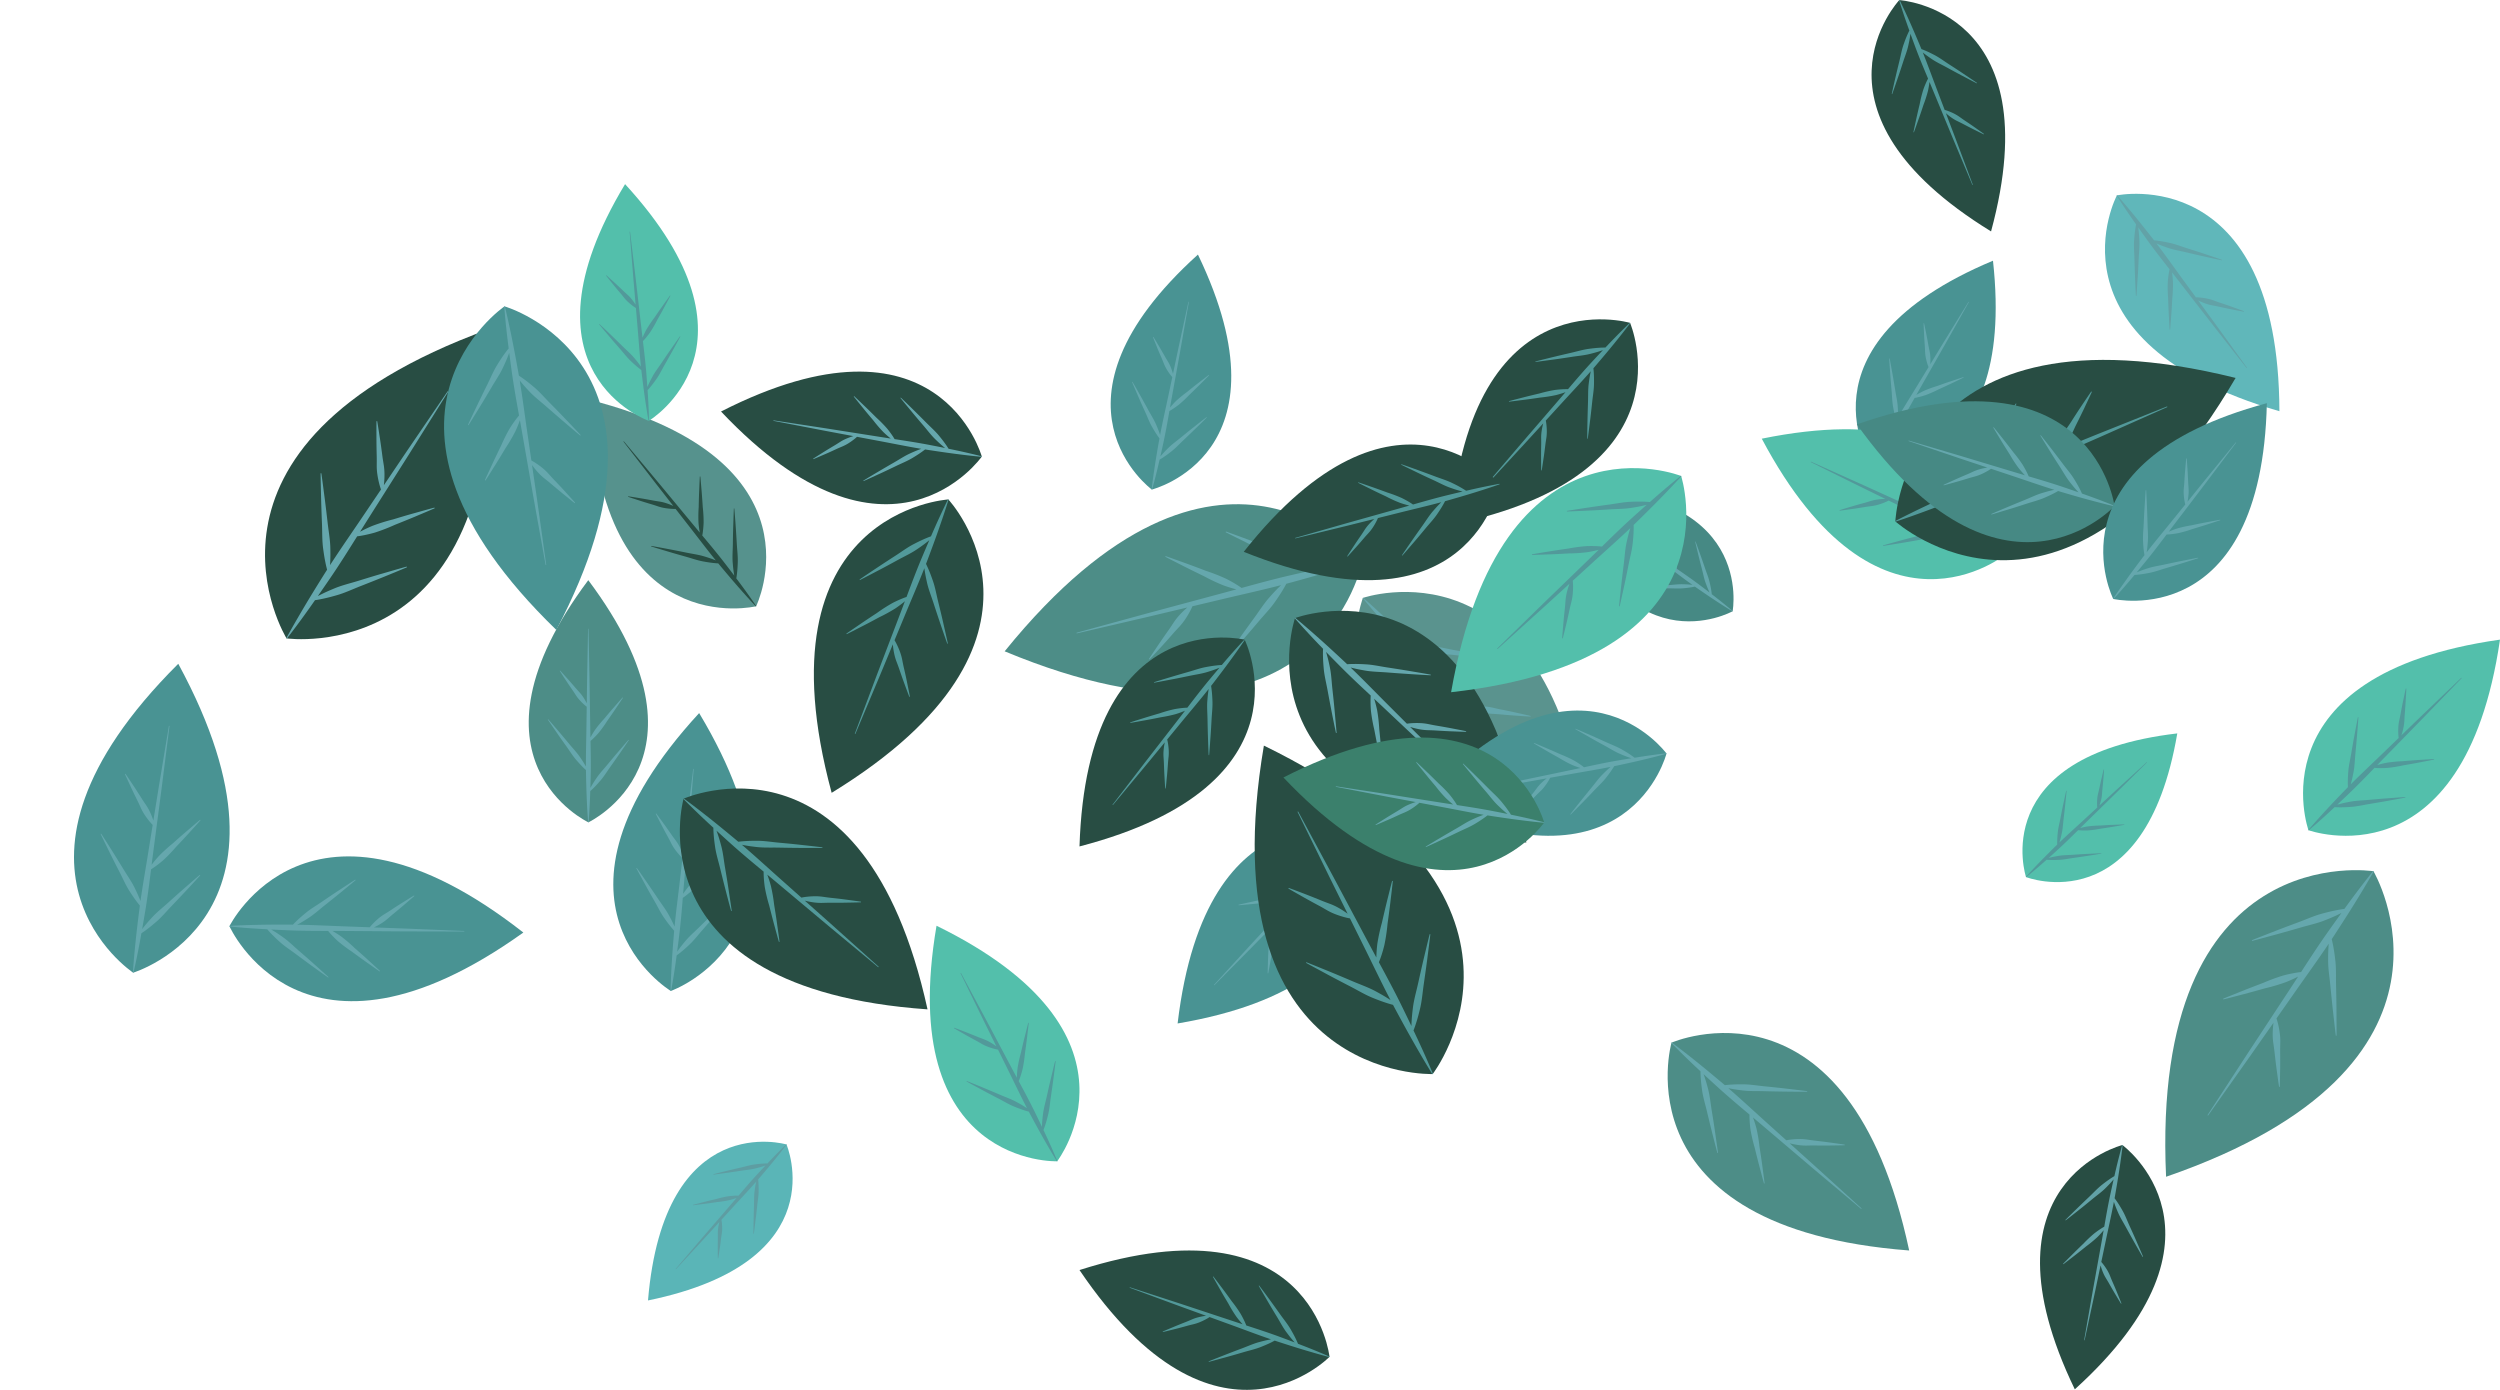 <svg xmlns="http://www.w3.org/2000/svg" width="657.428" height="365.492" viewBox="0 0 657.428 365.492">
  <g id="Group_806" data-name="Group 806" transform="translate(1313.606 2349.163) rotate(-90)">
    <g id="Group_767" data-name="Group 767" transform="matrix(-0.017, 1, -1, -0.017, 2282.598, -1020.856)">
      <path id="Path_1243" data-name="Path 1243" d="M22.272,0C-20.264,39.773,11.205,61.981,11.205,61.981S48.415,52.035,22.272,0Z" transform="translate(0)" fill="#499393"/>
      <path id="Path_1244" data-name="Path 1244" d="M19.731,30.256c-1.126.893-2.23,1.811-3.346,2.716s-2.21,1.833-3.305,2.761-2.263,1.775-3.264,2.806c-.5.514-1,1.033-1.469,1.582q-.3.344-.585.7.371-1.777.726-3.558c.562-2.8,1.011-5.624,1.457-8.447.356-.2.7-.424,1.032-.653q.764-.524,1.479-1.1A31.727,31.727,0,0,0,15.089,24.5q1.306-1.292,2.592-2.606c.85-.884,1.712-1.756,2.551-2.651l-.082-.09c-.971.752-1.919,1.528-2.879,2.291s-1.9,1.55-2.838,2.336a31.655,31.655,0,0,0-2.8,2.381q-.644.656-1.236,1.369-.159.19-.312.385.241-1.527.492-3.053L12.61,12.446,14.581.021,14.462,0,12.011,12.339l-1.291,6.67q-.055-.189-.116-.375a14.913,14.913,0,0,0-.536-1.425,10.283,10.283,0,0,0-.7-1.339c-.269-.429-.544-.854-.8-1.289q-.765-1.307-1.556-2.6c-.538-.857-1.059-1.722-1.61-2.573l-.108.056c.378.939.786,1.864,1.178,2.8s.812,1.851,1.232,2.768c.209.46.4.929.595,1.4a10.263,10.263,0,0,0,.691,1.345,14.914,14.914,0,0,0,.858,1.259,10.459,10.459,0,0,0,.707.852L9.62,24.689c-.668,3.486-1.409,6.959-2.014,10.456-.075-.214-.151-.427-.231-.639-.252-.677-.538-1.336-.831-1.992C5.962,31.2,5.16,30,4.453,28.752s-1.421-2.494-2.145-3.734S.855,22.54.108,21.312L0,21.368c.575,1.318,1.179,2.62,1.767,3.93s1.2,2.606,1.821,3.9,1.135,2.643,1.875,3.874c.368.617.742,1.231,1.152,1.826.266.392.543.778.838,1.155-.055.331-.111.662-.163.993-.327,2.071-.646,4.143-.927,6.223s-.538,4.163-.744,6.255l.12.022q.8-3.052,1.467-6.126c.132-.593.255-1.187.381-1.78.462-.279.9-.579,1.337-.888.59-.417,1.154-.863,1.713-1.314,1.121-.9,2.075-1.982,3.1-2.986s2.046-2.013,3.059-3.031,2.023-2.039,3.018-3.076Z" transform="translate(5.527 12.443)" fill="#65a7ad"/>
    </g>
    <g id="Group_768" data-name="Group 768" transform="translate(2288.309 -821.44)">
      <path id="Path_1245" data-name="Path 1245" d="M2126.36,706.623c58.422,15.829,60.831-24.132,60.831-24.132S2158.042,655.048,2126.36,706.623Z" transform="translate(-2126.36 -675.197)" fill="#284d43"/>
      <path id="Path_1246" data-name="Path 1246" d="M2184.206,690.073c1.406.506,2.82.98,4.23,1.471s2.829.951,4.248,1.41,2.807,1.029,4.266,1.349c.729.162,1.459.318,2.2.433q.467.076.939.134-1.774.644-3.542,1.3c-2.784,1.036-5.524,2.184-8.262,3.334-.375-.2-.757-.384-1.142-.554-.588-.259-1.182-.5-1.784-.7a32.862,32.862,0,0,0-3.7-.926q-1.856-.448-3.722-.865c-1.246-.267-2.488-.552-3.739-.8l-.035.122c1.2.446,2.4.86,3.6,1.291s2.409.83,3.617,1.23a33.019,33.019,0,0,0,3.635,1.169c.622.14,1.251.253,1.886.343.169.024.339.046.51.066q-1.481.622-2.967,1.236l-12.082,5-12.059,5.056.047.118,12.245-4.586,6.6-2.509q-.136.152-.268.307a15.526,15.526,0,0,0-.966,1.254,10.7,10.7,0,0,0-.8,1.353c-.231.472-.457.948-.7,1.412q-.736,1.391-1.446,2.8c-.463.944-.942,1.879-1.392,2.831l.109.065c.624-.848,1.217-1.715,1.827-2.571s1.191-1.73,1.772-2.6c.292-.436.6-.861.908-1.289a10.643,10.643,0,0,0,.811-1.347,15.587,15.587,0,0,0,.644-1.447,10.993,10.993,0,0,0,.366-1.091l4.758-1.808c3.446-1.317,6.921-2.563,10.343-3.941-.148.183-.3.368-.438.554-.461.593-.886,1.207-1.306,1.824-.843,1.234-1.465,2.6-2.18,3.907s-1.427,2.62-2.126,3.939-1.4,2.639-2.072,3.971l.109.065c.85-1.229,1.67-2.475,2.507-3.712s1.644-2.491,2.452-3.744,1.715-2.449,2.4-3.777c.344-.662.681-1.329.983-2.017.2-.449.391-.905.562-1.372.323-.132.646-.264.967-.4,2.01-.844,4.016-1.7,6.007-2.585s3.973-1.8,5.935-2.765l-.047-.118q-3.133.966-6.217,2.055c-.6.208-1.188.424-1.781.637-.5-.256-1.006-.483-1.517-.7-.691-.294-1.394-.548-2.1-.795-1.408-.5-2.886-.749-4.335-1.105s-2.9-.707-4.352-1.045-2.909-.672-4.37-.984Z" transform="translate(-2148.104 -684.648)" fill="#52999a"/>
    </g>
    <g id="Group_769" data-name="Group 769" transform="matrix(-0.809, 0.588, -0.588, -0.809, 2163.931, -746.591)">
      <path id="Path_1247" data-name="Path 1247" d="M9.434,0c-24.817,44.252,7.175,54.384,7.175,54.384S44.878,36.3,9.434,0Z" transform="translate(0 0)" fill="#53bfab"/>
      <path id="Path_1248" data-name="Path 1248" d="M18.729,23.744c-.7,1.039-1.373,2.092-2.061,3.138s-1.351,2.105-2.015,3.165-1.411,2.071-1.969,3.191c-.281.559-.557,1.121-.8,1.7q-.157.364-.3.736-.161-1.574-.336-3.145c-.273-2.475-.646-4.937-1.02-7.4.241-.264.467-.537.684-.815.331-.424.644-.859.937-1.305a27.614,27.614,0,0,0,1.51-2.822q.743-1.418,1.464-2.848c.472-.959.957-1.91,1.418-2.875l-.092-.053c-.607.88-1.19,1.775-1.786,2.662s-1.167,1.788-1.739,2.689a27.533,27.533,0,0,0-1.694,2.716c-.241.476-.461.965-.665,1.463q-.081.2-.158.4-.2-1.332-.4-2.665L8.115,10.837,6.471,0l-.1.014L7.589,10.906l.689,5.879q-.1-.142-.195-.281a13.058,13.058,0,0,0-.822-1.042,8.974,8.974,0,0,0-.937-.926c-.336-.285-.677-.565-1-.859q-.979-.884-1.978-1.748c-.673-.57-1.334-1.15-2.016-1.71l-.075.075c.562.68,1.145,1.34,1.717,2.011S4.13,13.626,4.72,14.278c.3.326.576.666.862,1a8.949,8.949,0,0,0,.929.934,13.062,13.062,0,0,0,1.044.819,9.11,9.11,0,0,0,.812.521l.5,4.238c.366,3.071.667,6.15,1.088,9.214q-.177-.237-.36-.469c-.387-.5-.8-.968-1.216-1.435-.83-.937-1.812-1.722-2.729-2.572s-1.838-1.7-2.767-2.534-1.86-1.674-2.8-2.5L0,21.574c.825.942,1.67,1.864,2.5,2.8s1.688,1.846,2.542,2.759,1.64,1.895,2.58,2.722c.468.415.941.826,1.438,1.212.324.255.656.5,1,.738.042.289.083.579.127.868.276,1.806.558,3.611.873,5.411s.652,3.6,1.034,5.39l.105-.014q-.144-2.744-.4-5.474c-.047-.527-.1-1.053-.154-1.579.31-.353.6-.719.876-1.09.38-.5.731-1.021,1.075-1.544.693-1.043,1.2-2.193,1.785-3.3s1.167-2.212,1.74-3.324,1.141-2.227,1.694-3.351Z" transform="translate(4.457 10.92)" fill="#52999a"/>
    </g>
    <g id="Group_770" data-name="Group 770" transform="translate(2216.57 -1123.999)">
      <path id="Path_1249" data-name="Path 1249" d="M2833.361,350.523c-46.771,44.226-11.849,68.579-11.849,68.579S2862.58,407.878,2833.361,350.523Z" transform="translate(-2808.985 -350.523)" fill="#284d43"/>
      <path id="Path_1250" data-name="Path 1250" d="M2847.755,422.242c-1.239.994-2.454,2.016-3.681,3.023s-2.432,2.04-3.636,3.072-2.491,1.976-3.59,3.122c-.552.571-1.1,1.148-1.615,1.758q-.328.382-.642.777.4-1.967.78-3.937c.6-3.1,1.083-6.223,1.558-9.346.392-.229.768-.474,1.136-.729q.841-.584,1.628-1.227a34.99,34.99,0,0,0,2.895-2.847q1.436-1.436,2.849-2.9c.934-.983,1.881-1.951,2.8-2.946l-.091-.1c-1.068.837-2.112,1.7-3.168,2.55s-2.089,1.725-3.122,2.6a35.054,35.054,0,0,0-3.077,2.649q-.708.729-1.358,1.521-.174.211-.343.427.258-1.69.525-3.378l2.168-13.734,2.1-13.746-.133-.023-2.632,13.654-1.386,7.381c-.041-.139-.085-.277-.13-.414a16.5,16.5,0,0,0-.6-1.572,11.368,11.368,0,0,0-.785-1.476c-.3-.472-.607-.94-.892-1.42q-.853-1.44-1.736-2.864c-.6-.944-1.182-1.9-1.8-2.833l-.119.063c.424,1.036.881,2.055,1.319,3.084s.91,2.04,1.38,3.052c.234.507.446,1.025.666,1.539a11.331,11.331,0,0,0,.773,1.483,16.442,16.442,0,0,0,.956,1.386,11.522,11.522,0,0,0,.786.937l-1,5.32c-.717,3.858-1.514,7.7-2.162,11.57-.084-.236-.169-.472-.259-.7-.282-.747-.6-1.474-.931-2.2-.651-1.449-1.544-2.77-2.335-4.145s-1.586-2.748-2.394-4.114-1.62-2.73-2.454-4.083l-.119.063c.643,1.453,1.319,2.888,1.978,4.333s1.348,2.873,2.037,4.3,1.271,2.914,2.1,4.271c.411.68.828,1.356,1.285,2.011.3.432.6.857.933,1.271-.059.366-.118.732-.174,1.1-.349,2.292-.689,4.584-.987,6.884s-.569,4.6-.784,6.919l.133.023q.861-3.379,1.583-6.781c.142-.656.275-1.313.411-1.97.509-.31,1-.645,1.473-.99.65-.465,1.27-.961,1.885-1.463,1.233-1,2.281-2.2,3.408-3.32s2.249-2.238,3.362-3.369,2.223-2.266,3.317-3.419Z" transform="translate(-2819.814 -375.063)" fill="#65a7ad"/>
    </g>
    <g id="Group_771" data-name="Group 771" transform="translate(1983.67 -1029.731)">
      <path id="Path_1251" data-name="Path 1251" d="M2121.788,352.134c-53.329,36.048-22.823,65.746-22.823,65.746S2141.311,413.471,2121.788,352.134Z" transform="translate(-2090.28 -352.134)" fill="#284d43"/>
      <path id="Path_1252" data-name="Path 1252" d="M2130.782,422.772c-1.384.78-2.748,1.591-4.123,2.385s-2.73,1.618-4.086,2.441-2.779,1.545-4.049,2.5c-.637.474-1.27.955-1.878,1.472q-.385.324-.76.663.713-1.876,1.409-3.758c1.1-2.961,2.078-5.965,3.054-8.969.423-.162.835-.343,1.239-.535q.925-.44,1.806-.947a35.068,35.068,0,0,0,3.318-2.34q1.65-1.184,3.282-2.4c1.081-.818,2.172-1.62,3.244-2.452l-.073-.112c-1.19.653-2.36,1.336-3.54,2s-2.342,1.363-3.5,2.058a35.07,35.07,0,0,0-3.467,2.115q-.817.6-1.586,1.281-.206.179-.407.365.528-1.625,1.066-3.248l4.368-13.2,4.3-13.223-.127-.044-4.813,13.046-2.565,7.058c-.019-.144-.039-.287-.061-.429a16.426,16.426,0,0,0-.339-1.649,11.414,11.414,0,0,0-.535-1.584c-.219-.514-.446-1.026-.65-1.546q-.608-1.56-1.248-3.108c-.438-1.029-.858-2.064-1.312-3.088l-.128.043c.25,1.091.535,2.171.8,3.257s.566,2.161.865,3.236c.149.538.274,1.084.407,1.626a11.373,11.373,0,0,0,.522,1.589,16.447,16.447,0,0,0,.718,1.523,11.547,11.547,0,0,0,.624,1.053l-1.849,5.087c-1.333,3.69-2.744,7.353-4.011,11.066-.044-.247-.091-.493-.142-.737-.157-.783-.356-1.552-.562-2.319-.407-1.535-1.075-2.984-1.631-4.469s-1.119-2.969-1.7-4.448-1.156-2.957-1.759-4.427l-.128.042c.4,1.538.833,3.065,1.248,4.6s.864,3.054,1.312,4.576.78,3.082,1.375,4.554c.295.738.6,1.472.941,2.193.222.474.458.943.714,1.406-.117.352-.236.7-.35,1.056-.716,2.2-1.424,4.411-2.091,6.633s-1.309,4.451-1.9,6.7l.127.044q1.4-3.194,2.664-6.434c.247-.624.484-1.251.725-1.878.553-.224,1.087-.475,1.614-.738.717-.353,1.409-.742,2.1-1.138,1.379-.787,2.608-1.8,3.9-2.722s2.583-1.843,3.865-2.779,2.562-1.875,3.828-2.835Z" transform="translate(-2103.414 -375.64)" fill="#52999a"/>
    </g>
    <g id="Group_772" data-name="Group 772" transform="translate(2189.159 -1158.365)">
      <path id="Path_1253" data-name="Path 1253" d="M2838.89,573.112c-64.331,2.235-54.247,43.6-54.247,43.6S2822.868,635.456,2838.89,573.112Z" transform="translate(-2784.068 -573.112)" fill="#56928d"/>
      <path id="Path_1254" data-name="Path 1254" d="M2811.306,626.375c-1.587-.074-3.174-.111-4.761-.168s-3.173-.078-4.759-.1-3.175-.166-4.758-.033c-.791.064-1.583.135-2.373.25q-.5.069-1,.158,1.6-1.211,3.189-2.437c2.5-1.926,4.928-3.951,7.351-5.979.445.088.89.153,1.333.2.679.079,1.356.133,2.033.156a34.958,34.958,0,0,0,4.055-.221q2.027-.127,4.052-.288c1.351-.119,2.7-.219,4.052-.355l0-.134c-1.354-.079-2.708-.121-4.062-.183s-2.708-.088-4.062-.116a35.029,35.029,0,0,0-4.061-.048c-.675.052-1.35.135-2.024.243q-.27.044-.539.093,1.311-1.1,2.628-2.187l10.71-8.867,10.668-8.919-.084-.105-11.006,8.5-5.921,4.619c.061-.132.12-.264.176-.4a16.548,16.548,0,0,0,.588-1.577,11.4,11.4,0,0,0,.388-1.626c.087-.552.167-1.107.27-1.655q.312-1.644.592-3.3c.175-1.1.369-2.2.527-3.313l-.13-.032c-.368,1.058-.7,2.124-1.05,3.186s-.667,2.132-.985,3.2c-.159.535-.343,1.064-.519,1.595a11.389,11.389,0,0,0-.4,1.623,16.619,16.619,0,0,0-.2,1.672,11.554,11.554,0,0,0-.03,1.223l-4.268,3.329c-3.089,2.419-6.229,4.774-9.274,7.248q.14-.349.271-.7c.283-.747.522-1.5.755-2.263.47-1.517.673-3.1.991-4.654s.628-3.11.926-4.669.59-3.119.86-4.685l-.131-.032c-.479,1.515-.922,3.039-1.383,4.558s-.89,3.047-1.318,4.574-.975,3.026-1.253,4.59c-.142.781-.275,1.564-.366,2.358-.063.52-.113,1.043-.141,1.571-.287.236-.573.471-.857.709-1.777,1.488-3.548,2.982-5.293,4.51s-3.472,3.077-5.164,4.671l.084.1q2.881-1.964,5.673-4.038c.541-.4,1.074-.8,1.611-1.206.587.1,1.173.175,1.759.231.795.082,1.588.12,2.382.149,1.587.065,3.168-.143,4.752-.236s3.167-.191,4.75-.3,3.166-.229,4.749-.37Z" transform="translate(-2785.016 -588.632)" fill="#284d43"/>
    </g>
    <g id="Group_773" data-name="Group 773" transform="translate(2039.705 -744.199)">
      <path id="Path_1255" data-name="Path 1255" d="M2052.158,518.272c29.3,84.906,80.351,54.535,80.351,54.535S2141.882,514.144,2052.158,518.272Z" transform="translate(-2052.158 -518.064)" fill="#4d8d87"/>
      <path id="Path_1256" data-name="Path 1256" d="M2142.862,560.659c.55,2.148,1.15,4.279,1.723,6.419q.884,3.2,1.812,6.39c.616,2.126,1.078,4.3,1.9,6.361.408,1.03.827,2.056,1.3,3.063q.3.637.618,1.264-2.271-1.64-4.555-3.258c-3.594-2.552-7.287-4.958-10.983-7.36-.065-.629-.16-1.249-.272-1.863-.173-.937-.378-1.863-.623-2.776a48.783,48.783,0,0,0-1.953-5.318q-1-2.652-2.042-5.289c-.711-1.753-1.4-3.514-2.131-5.259l-.178.059c.449,1.839.946,3.663,1.418,5.495q.732,2.74,1.507,5.466a48.811,48.811,0,0,0,1.6,5.436c.346.879.732,1.746,1.152,2.6q.168.342.345.681-2-1.3-3.992-2.611L2113.3,559.5l-16.263-10.584-.106.156,15.841,11.205,8.584,6.01q-.3-.041-.6-.073a23.107,23.107,0,0,0-2.345-.14,15.959,15.959,0,0,0-2.328.148c-.773.11-1.544.23-2.319.317q-2.321.256-4.64.558c-1.545.218-3.092.41-4.635.652l.011.187c1.561.058,3.12.064,4.679.1q2.339.025,4.674,0c.779-.006,1.56.022,2.34.039a15.866,15.866,0,0,0,2.329-.129,23.11,23.11,0,0,0,2.312-.417,16.107,16.107,0,0,0,1.644-.46l6.187,4.332c4.491,3.131,8.917,6.357,13.463,9.408-.349-.029-.7-.055-1.045-.076-1.112-.071-2.221-.082-3.328-.081-2.217-.006-4.41.369-6.614.581s-4.406.435-6.607.675c-2.2.258-4.4.488-6.6.769l.011.188c2.217.018,4.431-.014,6.646-.019q3.322-.033,6.641-.113c2.212-.05,4.435.062,6.635-.207,1.1-.13,2.2-.272,3.3-.475.719-.128,1.437-.276,2.153-.454.432.285.862.572,1.3.853,2.712,1.762,5.43,3.514,8.182,5.217s5.525,3.374,8.344,4.978l.105-.155q-3.8-3.04-7.707-5.916c-.752-.558-1.511-1.1-2.268-1.655-.1-.826-.247-1.637-.411-2.442-.216-1.093-.49-2.167-.775-3.239-.562-2.143-1.487-4.168-2.258-6.242s-1.55-4.147-2.347-6.213c-.813-2.061-1.6-4.131-2.437-6.184Z" transform="translate(-2080.84 -537.827)" fill="#65a7ad"/>
    </g>
    <g id="Group_774" data-name="Group 774" transform="translate(2166.968 -1049.411)">
      <path id="Path_1257" data-name="Path 1257" d="M2361.758,574.232c-34.513,82.923,23.824,94.142,23.824,94.142S2431.561,630.756,2361.758,574.232Z" transform="translate(-2350.839 -574.232)" fill="#4d8d87"/>
      <path id="Path_1258" data-name="Path 1258" d="M2408.658,666.022c-1.015,1.971-1.983,3.962-2.977,5.943q-1.467,2.981-2.89,5.98c-.952,2-2.054,3.932-2.8,6.017-.379,1.041-.747,2.087-1.06,3.156q-.2.673-.377,1.356-.608-2.734-1.24-5.461c-.99-4.3-2.153-8.547-3.319-12.8.369-.514.71-1.04,1.034-1.573.494-.815.956-1.643,1.379-2.489a48.943,48.943,0,0,0,2.074-5.272q1.015-2.645,1.987-5.31c.633-1.783,1.29-3.555,1.9-5.347l-.173-.075c-.886,1.673-1.726,3.367-2.591,5.049q-1.273,2.534-2.5,5.086a48.847,48.847,0,0,0-2.418,5.124c-.326.887-.613,1.792-.868,2.71q-.1.367-.195.738-.631-2.3-1.249-4.6l-5.033-18.737-5.124-18.715-.182.046,4.4,18.9,2.423,10.195q-.2-.23-.4-.453a23,23,0,0,0-1.66-1.663,15.89,15.89,0,0,0-1.838-1.436c-.65-.431-1.308-.854-1.943-1.3q-1.905-1.351-3.839-2.666c-1.3-.863-2.583-1.747-3.9-2.592l-.116.148c1.129,1.08,2.289,2.12,3.433,3.182s2.317,2.085,3.49,3.108c.586.513,1.151,1.053,1.722,1.584a15.863,15.863,0,0,0,1.826,1.451,23.031,23.031,0,0,0,2.005,1.225,16.207,16.207,0,0,0,1.534.748l1.747,7.348c1.276,5.324,2.442,10.676,3.812,15.976q-.362-.381-.731-.751c-.784-.792-1.605-1.536-2.434-2.272-1.653-1.477-3.541-2.654-5.329-3.959s-3.582-2.6-5.387-3.885-3.615-2.56-5.446-3.811l-.116.148c1.645,1.486,3.321,2.933,4.98,4.4s3.35,2.9,5.039,4.328,3.274,2.993,5.1,4.254c.909.633,1.825,1.258,2.779,1.834.623.382,1.258.749,1.911,1.091.133.5.265,1,.4,1.5.856,3.119,1.724,6.234,2.65,9.335s1.888,6.192,2.929,9.264l.182-.046q-.819-4.8-1.83-9.542c-.191-.917-.4-1.83-.6-2.744.473-.685.9-1.388,1.315-2.1.565-.961,1.073-1.946,1.572-2.935,1-1.976,1.657-4.1,2.459-6.166s1.6-4.13,2.373-6.2,1.548-4.151,2.288-6.241Z" transform="translate(-2366.414 -607.907)" fill="#65a7ad"/>
    </g>
    <g id="Group_775" data-name="Group 775" transform="translate(2226.642 -825.595)">
      <path id="Path_1259" data-name="Path 1259" d="M2683.661,804.123c-22.344-53.385-53.918-31.747-53.918-31.747S2626.139,810.483,2683.661,804.123Z" transform="translate(-2629.698 -768.039)" fill="#499393"/>
      <path id="Path_1260" data-name="Path 1260" d="M2642.872,799.775c-.443-1.358-.917-2.7-1.373-4.056s-.943-2.693-1.429-4.034-.87-2.722-1.485-4.011c-.305-.646-.617-1.288-.966-1.916q-.217-.4-.45-.787,1.527.961,3.063,1.907c2.416,1.493,4.89,2.887,7.366,4.279.068.4.154.8.252,1.187q.224.893.515,1.759a31.463,31.463,0,0,0,1.475,3.339q.752,1.664,1.532,3.317c.53,1.1,1.044,2.2,1.588,3.294l.112-.045c-.365-1.164-.76-2.316-1.138-3.475s-.788-2.305-1.2-3.452a31.385,31.385,0,0,0-1.251-3.429c-.259-.551-.543-1.093-.848-1.625q-.122-.213-.25-.424,1.339.753,2.675,1.514l10.863,6.186,10.894,6.133.062-.1-10.649-6.55-5.768-3.51q.195.014.389.022a14.832,14.832,0,0,0,1.514-.007,10.252,10.252,0,0,0,1.49-.191c.492-.1.984-.212,1.478-.3q1.482-.26,2.961-.551c.984-.2,1.971-.391,2.954-.611l-.015-.12c-1.006.027-2.008.088-3.013.13s-2.005.117-3.006.191c-.5.036-1,.05-1.506.071a10.173,10.173,0,0,0-1.492.179,14.916,14.916,0,0,0-1.469.363,10.342,10.342,0,0,0-1.038.364l-4.157-2.53c-3.017-1.828-6-3.719-9.045-5.493.225,0,.45.007.675.005.718,0,1.431-.039,2.144-.086,1.425-.088,2.821-.419,4.228-.647s2.815-.461,4.221-.707,2.811-.5,4.213-.767l-.015-.12c-1.426.08-2.849.192-4.273.287s-2.845.221-4.265.347-2.854.143-4.258.407c-.7.129-1.4.266-2.1.442-.457.112-.913.237-1.365.381-.29-.166-.578-.332-.869-.5-1.817-1.021-3.636-2.035-5.477-3.016s-3.692-1.941-5.571-2.857l-.062.1q2.568,1.8,5.2,3.486c.506.328,1.017.648,1.527.971.1.527.226,1.043.365,1.553.184.694.4,1.373.632,2.05.45,1.355,1.129,2.619,1.71,3.921s1.168,2.6,1.766,3.9,1.2,2.59,1.822,3.875Z" transform="translate(-2629.723 -775.677)" fill="#65a7ad"/>
    </g>
    <g id="Group_776" data-name="Group 776" transform="translate(2129.373 -707.968)">
      <path id="Path_1261" data-name="Path 1261" d="M2599.994,867.87c-9.209-65.066-50.113-50.367-50.113-50.367S2534.975,858.332,2599.994,867.87Z" transform="translate(-2548.408 -816.08)" fill="#53bfab"/>
      <path id="Path_1262" data-name="Path 1262" d="M2561.139,845.428c-.1-1.619-.229-3.234-.343-4.851s-.262-3.23-.411-4.842-.174-3.241-.479-4.834c-.15-.8-.308-1.592-.51-2.382q-.125-.5-.268-.994,1.4,1.494,2.818,2.975c2.226,2.334,4.543,4.577,6.863,6.817-.041.461-.059.92-.064,1.376-.007.7.011,1.391.06,2.081a35.89,35.89,0,0,0,.662,4.092q.348,2.044.73,4.084c.267,1.358.514,2.719.8,4.074l.136-.017c-.066-1.384-.169-2.763-.252-4.144s-.2-2.759-.321-4.136a35.789,35.789,0,0,0-.389-4.127c-.126-.68-.283-1.356-.465-2.029q-.073-.269-.153-.537,1.255,1.213,2.5,2.432l10.157,9.916,10.206,9.868.1-.1L2582.7,849.9l-5.328-5.513c.14.047.28.093.421.136a16.826,16.826,0,0,0,1.665.427,11.666,11.666,0,0,0,1.692.218c.57.029,1.142.05,1.709.1q1.7.14,3.411.245c1.14.058,2.277.137,3.42.178l.018-.136c-1.113-.259-2.232-.481-3.347-.722s-2.236-.448-3.356-.654c-.56-.1-1.117-.233-1.675-.354a11.608,11.608,0,0,0-1.691-.232,16.9,16.9,0,0,0-1.719-.023,11.729,11.729,0,0,0-1.245.1l-3.84-3.974c-2.789-2.875-5.519-5.809-8.358-8.633.246.07.493.137.74.2.789.206,1.583.368,2.379.522,1.591.313,3.219.349,4.831.5s3.225.3,4.84.436,3.23.263,4.849.368l.018-.137c-1.59-.322-3.185-.607-4.777-.912s-3.189-.574-4.786-.845-3.177-.663-4.794-.776c-.809-.06-1.618-.111-2.434-.118-.534-.008-1.071,0-1.61.026-.27-.265-.54-.531-.813-.794-1.7-1.644-3.41-3.281-5.15-4.887s-3.5-3.193-5.3-4.739l-.1.1q2.3,2.713,4.711,5.323c.462.505.931,1,1.4,1.5-.042.607-.051,1.211-.045,1.811,0,.815.05,1.625.106,2.434.105,1.618.487,3.2.752,4.8s.535,3.194.82,4.79.574,3.19.888,4.781Z" transform="translate(-2550.947 -818.531)" fill="#52999a"/>
    </g>
    <g id="Group_777" data-name="Group 777" transform="translate(2196.86 -850.311)">
      <path id="Path_1263" data-name="Path 1263" d="M2421.327,372.326C2363.271,403.114,2391,436.58,2391,436.58S2434.469,436.714,2421.327,372.326Z" transform="translate(-2384.384 -372.326)" fill="#53bfab"/>
      <path id="Path_1264" data-name="Path 1264" d="M2423.685,442.678c-1.49.641-2.963,1.316-4.445,1.972s-2.948,1.345-4.414,2.033-2.989,1.266-4.383,2.095c-.7.412-1.393.831-2.067,1.29q-.426.286-.844.59.928-1.827,1.84-3.662c1.438-2.886,2.759-5.828,4.077-8.772.448-.118.885-.257,1.316-.408.658-.231,1.3-.484,1.937-.765a35.8,35.8,0,0,0,3.623-2.014q1.8-1.022,3.592-2.075c1.187-.713,2.382-1.408,3.56-2.136l-.062-.122c-1.279.533-2.541,1.1-3.811,1.647s-2.526,1.129-3.78,1.708a35.71,35.71,0,0,0-3.749,1.769c-.6.35-1.179.727-1.75,1.127q-.228.16-.453.326.713-1.592,1.436-3.181l5.871-12.924,5.809-12.953-.124-.059-6.306,12.719-3.373,6.885c0-.148-.008-.3-.016-.442a16.694,16.694,0,0,0-.164-1.711,11.674,11.674,0,0,0-.37-1.666c-.167-.546-.342-1.09-.492-1.64q-.448-1.649-.929-3.291c-.333-1.092-.646-2.188-1-3.277l-.134.03c.135,1.135.307,2.262.459,3.393s.34,2.255.526,3.379c.093.562.161,1.13.237,1.7a11.579,11.579,0,0,0,.357,1.669,16.894,16.894,0,0,0,.563,1.624,11.833,11.833,0,0,0,.519,1.136l-2.43,4.963c-1.755,3.6-3.586,7.166-5.276,10.8-.018-.255-.039-.51-.064-.764-.074-.812-.192-1.614-.318-2.415-.247-1.6-.766-3.146-1.169-4.714s-.812-3.136-1.236-4.7-.851-3.127-1.3-4.685l-.135.029c.238,1.6.512,3.2.766,4.8s.545,3.194.833,4.788.457,3.213.9,4.773c.219.78.446,1.559.716,2.328.174.505.363,1.008.572,1.5-.157.345-.316.688-.47,1.034-.967,2.16-1.926,4.323-2.845,6.505s-1.813,4.376-2.654,6.595l.125.059q1.767-3.09,3.4-6.241c.318-.607.627-1.218.94-1.827.585-.167,1.156-.364,1.719-.574.766-.28,1.511-.6,2.253-.927,1.486-.649,2.844-1.547,4.257-2.339s2.822-1.59,4.225-2.4,2.8-1.625,4.195-2.461Z" transform="translate(-2396.073 -395.285)" fill="#52999a"/>
    </g>
    <g id="Group_778" data-name="Group 778" transform="translate(2241.026 -760.057)">
      <path id="Path_1265" data-name="Path 1265" d="M2281.667,807.329c65.715-.206,56.759-42.738,56.759-42.738S2300.025,744.231,2281.667,807.329Z" transform="translate(-2281.667 -761.459)" fill="#60b7ba"/>
      <path id="Path_1266" data-name="Path 1266" d="M2332.251,775.222c1.617.126,3.234.216,4.852.325s3.235.182,4.853.256,3.234.271,4.854.187c.81-.039,1.619-.087,2.429-.179q.511-.054,1.022-.129-1.672,1.184-3.333,2.384c-2.617,1.885-5.156,3.873-7.694,5.864-.451-.1-.9-.185-1.354-.252-.69-.1-1.379-.179-2.069-.225a35.7,35.7,0,0,0-4.144.095q-2.072.064-4.145.163c-1.382.078-2.763.137-4.145.232v.138c1.38.124,2.76.211,4.14.317s2.76.178,4.141.249a35.783,35.783,0,0,0,4.142.18c.691-.032,1.382-.094,2.073-.182q.276-.035.553-.078-1.373,1.077-2.751,2.147l-11.215,8.7-11.173,8.757.083.11,11.5-8.318,6.191-4.522q-.1.2-.193.4a16.972,16.972,0,0,0-.651,1.591,11.63,11.63,0,0,0-.448,1.647c-.107.561-.206,1.124-.329,1.68q-.372,1.668-.711,3.345c-.214,1.122-.447,2.238-.645,3.364l.132.036c.409-1.067.782-2.145,1.175-3.217s.75-2.153,1.108-3.235c.18-.541.384-1.075.58-1.61a11.6,11.6,0,0,0,.461-1.643,16.886,16.886,0,0,0,.258-1.7,11.686,11.686,0,0,0,.07-1.247l4.462-3.26c3.23-2.369,6.51-4.671,9.7-7.1-.1.235-.2.47-.3.706-.312.753-.582,1.518-.843,2.285-.528,1.533-.787,3.141-1.161,4.716s-.741,3.153-1.095,4.735-.7,3.164-1.029,4.753l.133.037c.537-1.531,1.038-3.071,1.558-4.606s1.006-3.08,1.492-4.625,1.092-3.056,1.427-4.643c.169-.793.331-1.587.45-2.394.081-.528.148-1.06.194-1.6.3-.232.6-.462.9-.7,1.861-1.461,3.717-2.929,5.547-4.432s3.643-3.027,5.42-4.6l-.083-.11q-3,1.911-5.919,3.938c-.564.388-1.122.785-1.682,1.179-.6-.125-1.192-.216-1.788-.293-.808-.109-1.616-.173-2.425-.229-1.617-.117-3.238.044-4.857.087s-3.238.093-4.857.156-3.239.132-4.858.225Z" transform="translate(-2301.921 -766.944)" fill="#62a2a7"/>
    </g>
    <g id="Group_779" data-name="Group 779" transform="translate(2211.124 -932.112)">
      <path id="Path_1267" data-name="Path 1267" d="M2703.61,298.631c13.218,64.372,53.133,47.169,53.133,47.169S2769.1,304.128,2703.61,298.631Z" transform="translate(-2703.61 -298.631)" fill="#284d43"/>
      <path id="Path_1268" data-name="Path 1268" d="M2765.413,337.717c.2,1.61.429,3.213.642,4.82s.462,3.207.71,4.807.374,3.224.777,4.795c.2.786.406,1.57.656,2.346q.155.49.329.976-1.492-1.4-3-2.8c-2.366-2.192-4.817-4.287-7.271-6.379.012-.463,0-.922-.021-1.378-.037-.7-.1-1.387-.189-2.073a35.786,35.786,0,0,0-.914-4.043q-.474-2.018-.981-4.03c-.351-1.339-.681-2.681-1.048-4.017l-.135.026c.152,1.377.34,2.747.509,4.121s.373,2.741.576,4.108a35.653,35.653,0,0,0,.644,4.1c.168.671.366,1.336.589,2q.089.264.186.527-1.328-1.132-2.649-2.272l-10.752-9.269-10.8-9.217-.092.1,10.432,9.628,5.659,5.173q-.215-.058-.429-.11a16.8,16.8,0,0,0-1.688-.323,11.682,11.682,0,0,0-1.7-.113c-.571.006-1.142.021-1.712.01q-1.708-.035-3.419-.034c-1.142.012-2.282,0-3.425.034l-.009.137c1.127.189,2.257.341,3.385.514s2.26.308,3.391.445c.565.069,1.129.163,1.693.25a11.582,11.582,0,0,0,1.7.127,16.906,16.906,0,0,0,1.717-.084,11.756,11.756,0,0,0,1.236-.178l4.079,3.728c2.961,2.7,5.868,5.456,8.876,8.1q-.375-.081-.751-.154c-.8-.157-1.6-.27-2.407-.374-1.607-.214-3.234-.15-4.853-.2s-3.238-.1-4.858-.135-3.24-.063-4.862-.067l-.01.137c1.606.223,3.216.409,4.824.615s3.219.376,4.829.547,3.212.465,4.833.478c.811.009,1.622.01,2.436-.033.534-.025,1.069-.064,1.6-.126.286.248.572.5.86.742,1.8,1.535,3.607,3.063,5.442,4.559s3.689,2.97,5.583,4.4l.091-.1q-2.468-2.565-5.032-5.022c-.492-.476-.991-.944-1.489-1.416,0-.609-.024-1.211-.067-1.811-.054-.814-.151-1.619-.256-2.423-.205-1.609-.685-3.165-1.047-4.743s-.732-3.155-1.115-4.73-.77-3.148-1.182-4.717Z" transform="translate(-2722.558 -315.433)" fill="#52999a"/>
    </g>
    <g id="Group_780" data-name="Group 780" transform="translate(2007.181 -1143.203)">
      <path id="Path_1269" data-name="Path 1269" d="M2183,395.462c10.205,49.7,41.022,36.418,41.022,36.418S2233.558,399.706,2183,395.462Z" transform="translate(-2182.999 -395.462)" fill="#5ab5b7"/>
      <path id="Path_1270" data-name="Path 1270" d="M2230.715,425.639c.152,1.243.332,2.481.5,3.722s.356,2.476.548,3.711.289,2.489.6,3.7c.154.607.313,1.212.507,1.811q.119.378.254.753-1.152-1.085-2.313-2.158c-1.827-1.692-3.72-3.31-5.614-4.925.009-.358,0-.712-.017-1.064-.028-.537-.075-1.071-.146-1.6a27.686,27.686,0,0,0-.706-3.122q-.365-1.558-.757-3.112c-.271-1.034-.526-2.07-.81-3.1l-.1.02c.117,1.063.262,2.121.393,3.181s.288,2.116.445,3.171a27.672,27.672,0,0,0,.5,3.162c.13.518.283,1.031.455,1.541q.07.2.144.406-1.025-.874-2.045-1.754l-8.3-7.156-8.336-7.116-.071.079,8.054,7.434,4.369,3.993c-.11-.03-.22-.058-.331-.084a13.034,13.034,0,0,0-1.3-.25,8.975,8.975,0,0,0-1.314-.087c-.441,0-.882.016-1.322.008q-1.319-.026-2.64-.027c-.881.01-1.761,0-2.644.027l-.007.106c.871.146,1.743.264,2.614.4s1.744.238,2.617.344c.437.053.872.126,1.308.193a8.928,8.928,0,0,0,1.314.1,13.029,13.029,0,0,0,1.325-.064,9.149,9.149,0,0,0,.955-.138l3.149,2.878c2.287,2.082,4.53,4.213,6.854,6.253-.194-.042-.386-.082-.58-.119-.617-.121-1.238-.208-1.859-.289-1.241-.165-2.5-.116-3.747-.157s-2.5-.079-3.75-.1-2.5-.049-3.755-.052l-.007.106c1.241.172,2.483.316,3.724.475s2.485.29,3.728.422,2.48.359,3.732.369c.626.007,1.252.008,1.881-.026.412-.019.825-.05,1.239-.1.221.191.441.383.664.573,1.39,1.185,2.785,2.365,4.2,3.52s2.848,2.293,4.31,3.4l.07-.079q-1.906-1.981-3.885-3.877c-.38-.367-.766-.729-1.15-1.093,0-.47-.018-.935-.051-1.4-.041-.628-.116-1.25-.2-1.871-.158-1.242-.529-2.443-.809-3.662s-.565-2.436-.861-3.652-.595-2.431-.913-3.642Z" transform="translate(-2197.628 -408.434)" fill="#5e9da2"/>
    </g>
    <g id="Group_781" data-name="Group 781" transform="translate(2185.763 -902.49)">
      <path id="Path_1271" data-name="Path 1271" d="M2579.931,329.926c-48.4,15.207-32.057,44.513-32.057,44.513S2580.851,380.654,2579.931,329.926Z" transform="translate(-2545.217 -329.926)" fill="#468984"/>
      <path id="Path_1272" data-name="Path 1272" d="M2570.839,380.477c-1.221.277-2.435.582-3.652.872s-2.427.607-3.636.923-2.447.541-3.621.974c-.588.215-1.174.435-1.75.689q-.364.157-.723.33.962-1.256,1.911-2.521c1.5-1.989,2.915-4.037,4.329-6.086.356-.027.708-.071,1.056-.125q.8-.124,1.577-.308a27.612,27.612,0,0,0,3.034-1.019q1.512-.522,3.018-1.07c1-.374,2.007-.734,3-1.121l-.031-.1c-1.045.225-2.083.477-3.125.714s-2.076.5-3.11.765a27.577,27.577,0,0,0-3.095.816c-.5.182-1,.386-1.487.61q-.2.089-.39.184.765-1.108,1.537-2.213l6.274-8.985,6.232-9.016-.086-.062-6.576,8.768L2568,368.246q.028-.169.051-.338a12.965,12.965,0,0,0,.116-1.322,8.988,8.988,0,0,0-.047-1.317c-.05-.438-.106-.875-.142-1.314q-.108-1.315-.242-2.629c-.1-.876-.183-1.752-.3-2.628l-.106,0c-.057.881-.085,1.76-.129,2.641s-.059,1.76-.076,2.639c-.009.44-.037.88-.059,1.32a8.95,8.95,0,0,0,.036,1.317,12.958,12.958,0,0,0,.2,1.313,9.154,9.154,0,0,0,.234.936L2565,372.293c-1.839,2.487-3.73,4.935-5.524,7.454q.033-.295.059-.589c.058-.627.081-1.253.1-1.878.038-1.251-.139-2.5-.225-3.743s-.176-2.495-.277-3.742-.206-2.494-.33-3.74l-.106,0c-.046,1.252-.062,2.5-.094,3.754s-.036,2.5-.041,3.751-.1,2.5.012,3.75c.056.623.119,1.246.217,1.868.061.408.133.816.222,1.223-.168.239-.337.478-.5.719-1.038,1.5-2.07,3.011-3.074,4.538s-1.992,3.067-2.942,4.633l.086.062q1.776-2.1,3.462-4.259c.327-.415.648-.836.97-1.254.468-.045.928-.114,1.385-.194.621-.1,1.231-.243,1.841-.387,1.219-.284,2.377-.775,3.56-1.177s2.366-.81,3.545-1.228,2.357-.839,3.53-1.279Z" transform="translate(-2549.875 -345.812)" fill="#65a7ad"/>
    </g>
    <g id="Group_782" data-name="Group 782" transform="matrix(-0.891, -0.454, 0.454, -0.891, 2106.149, -1174.853)">
      <path id="Path_1273" data-name="Path 1273" d="M2.487,0c-13.688,70.179,33.6,69.622,33.6,69.622S65.944,32.947,2.487,0Z" transform="translate(0 0)" fill="#499393"/>
      <path id="Path_1274" data-name="Path 1274" d="M29.33,26.371c-.477,1.7-.915,3.406-1.374,5.11s-.879,3.414-1.3,5.125S25.681,40,25.428,41.746c-.129.872-.25,1.747-.323,2.631q-.049.557-.078,1.117-.91-2.035-1.839-4.062c-1.457-3.192-3.042-6.323-4.63-9.451.206-.46.388-.924.555-1.392.255-.714.483-1.434.679-2.161a38.966,38.966,0,0,0,.776-4.443q.37-2.225.7-4.458c.209-1.492.439-2.978.629-4.474l-.146-.031c-.424,1.446-.809,2.9-1.215,4.351s-.773,2.908-1.142,4.366a38.9,38.9,0,0,0-1.069,4.382c-.112.744-.192,1.5-.244,2.252q-.02.3-.034.607-.859-1.693-1.708-3.391L9.427,13.779,2.446,0,2.311.065,8.754,14.1l3.516,7.564q-.191-.148-.385-.29a18.414,18.414,0,0,0-1.56-1.032,12.7,12.7,0,0,0-1.663-.827c-.576-.233-1.155-.457-1.723-.707q-1.7-.75-3.419-1.466c-1.152-.466-2.293-.951-3.453-1.4L0,16.081c1.052.662,2.123,1.288,3.185,1.934s2.14,1.256,3.218,1.867c.539.307,1.066.637,1.6.96a12.613,12.613,0,0,0,1.656.84,18.436,18.436,0,0,0,1.759.635,12.882,12.882,0,0,0,1.316.339l2.534,5.452c1.845,3.949,3.608,7.937,5.522,11.852-.229-.159-.458-.316-.69-.469-.738-.493-1.5-.942-2.261-1.384-1.525-.888-3.185-1.5-4.788-2.237S9.839,34.412,8.226,33.7,5,32.28,3.371,31.6L3.3,31.73c1.52.9,3.058,1.758,4.587,2.638s3.074,1.725,4.62,2.572,3.031,1.812,4.654,2.5c.81.349,1.624.69,2.46.987.546.2,1.1.383,1.664.546.184.369.366.738.553,1.105,1.166,2.3,2.339,4.587,3.556,6.858s2.461,4.528,3.762,6.758l.135-.065q-1.4-3.61-2.95-7.15c-.3-.684-.6-1.364-.9-2.045.259-.609.483-1.226.691-1.846.287-.84.527-1.689.758-2.54.468-1.7.638-3.465.934-5.2s.587-3.475.862-5.217.545-3.484.788-5.232Z" transform="translate(6.859 13.956)" fill="#65a7ad"/>
    </g>
    <g id="Group_783" data-name="Group 783" transform="translate(2080.021 -1003.929)">
      <path id="Path_1275" data-name="Path 1275" d="M2486.92,484.329c10.721,63.2,50.213,47.772,50.213,47.772S2550.576,491.89,2486.92,484.329Z" transform="translate(-2486.92 -484.329)" fill="#499393"/>
      <path id="Path_1276" data-name="Path 1276" d="M2545.85,524.518c.137,1.576.311,3.147.464,4.721s.343,3.142.531,4.711.256,3.155.6,4.7c.167.773.343,1.544.561,2.309q.135.483.288.962-1.407-1.419-2.827-2.825c-2.232-2.217-4.552-4.342-6.875-6.464.027-.451.033-.9.026-1.344-.012-.68-.049-1.356-.115-2.027a34.9,34.9,0,0,0-.754-3.972q-.394-1.983-.821-3.962c-.3-1.317-.574-2.637-.887-3.952l-.132.021c.1,1.347.239,2.689.357,4.034s.271,2.685.424,4.024a34.948,34.948,0,0,0,.49,4.014c.141.659.312,1.315.507,1.966q.079.26.163.52-1.256-1.149-2.506-2.3l-10.169-9.4-10.216-9.349-.092.1,9.846,9.738,5.343,5.233q-.207-.064-.415-.121a16.436,16.436,0,0,0-1.635-.372,11.374,11.374,0,0,0-1.656-.167c-.557-.013-1.114-.018-1.669-.047q-1.664-.091-3.332-.148c-1.113-.026-2.224-.072-3.34-.081l-.014.133c1.093.223,2.189.409,3.284.615s2.192.377,3.291.548c.549.086,1.1.2,1.642.3a11.326,11.326,0,0,0,1.655.181,16.54,16.54,0,0,0,1.676-.024,11.61,11.61,0,0,0,1.212-.132l3.851,3.772c2.8,2.729,5.537,5.516,8.381,8.195q-.363-.092-.727-.175c-.775-.18-1.554-.317-2.334-.445-1.56-.263-3.148-.255-4.724-.362s-3.153-.208-4.731-.3-3.157-.17-4.738-.229l-.014.134c1.559.271,3.122.507,4.682.762s3.125.475,4.689.7,3.116.561,4.7.629c.79.037,1.581.065,2.376.05.521-.006,1.044-.027,1.569-.069.271.251.541.5.813.752,1.7,1.557,3.413,3.108,5.153,4.628s3.5,3.02,5.294,4.479l.092-.1q-2.32-2.583-4.736-5.065c-.464-.481-.935-.954-1.4-1.43.025-.593.017-1.182,0-1.768-.025-.795-.092-1.583-.168-2.371-.146-1.575-.561-3.108-.862-4.659s-.608-3.1-.928-4.648-.645-3.1-.994-4.638Z" transform="translate(-2504.821 -501.352)" fill="#65a7ad"/>
    </g>
    <g id="Group_784" data-name="Group 784" transform="translate(2066.676 -983.663)">
      <path id="Path_1277" data-name="Path 1277" d="M2709.557,674.751c-88.562-14.975-86.37,44.391-86.37,44.391S2670.183,755.48,2709.557,674.751Z" transform="translate(-2623.143 -672.329)" fill="#284d43"/>
      <path id="Path_1278" data-name="Path 1278" d="M2659.909,734.139c-2.149-.546-4.307-1.041-6.46-1.564q-3.235-.759-6.477-1.471c-2.161-.478-4.293-1.117-6.494-1.379-1.1-.135-2.2-.259-3.313-.323q-.7-.045-1.406-.063,2.527-1.206,5.042-2.437c3.963-1.931,7.844-4.02,11.724-6.113.584.244,1.173.459,1.766.654.9.3,1.816.561,2.735.784a48.936,48.936,0,0,0,5.6.835q2.806.394,5.621.742c1.88.215,3.754.458,5.637.649l.034-.185c-1.83-.487-3.669-.924-5.5-1.389q-2.756-.671-5.52-1.3a48.875,48.875,0,0,0-5.536-1.2c-.938-.117-1.884-.194-2.835-.235-.254-.011-.508-.019-.763-.024q2.1-1.132,4.2-2.252l17.125-9.119,17.083-9.2-.086-.167-17.426,8.534-9.388,4.655q.18-.245.352-.492a23.2,23.2,0,0,0,1.247-1.991,15.888,15.888,0,0,0,.985-2.114c.274-.731.538-1.466.833-2.187q.888-2.16,1.734-4.34c.548-1.461,1.122-2.91,1.649-4.381l-.17-.08c-.8,1.343-1.551,2.707-2.329,4.06q-1.143,2.041-2.243,4.1c-.368.686-.766,1.358-1.156,2.035a15.9,15.9,0,0,0-1,2.106,23.033,23.033,0,0,0-.742,2.229,16.259,16.259,0,0,0-.384,1.664l-6.767,3.355c-4.9,2.441-9.853,4.781-14.709,7.308.193-.292.383-.585.567-.881.6-.942,1.136-1.91,1.667-2.882,1.067-1.943,1.79-4.048,2.658-6.083s1.73-4.075,2.574-6.123c.828-2.055,1.682-4.1,2.489-6.163l-.17-.08c-1.078,1.937-2.111,3.9-3.168,5.843q-1.563,2.931-3.083,5.883c-1.016,1.966-2.18,3.864-3,5.923-.413,1.028-.815,2.062-1.162,3.12-.232.693-.446,1.394-.633,2.107-.458.242-.916.483-1.371.729-2.846,1.536-5.686,3.082-8.5,4.682s-5.609,3.233-8.368,4.937l.086.167q4.489-1.877,8.886-3.93c.85-.392,1.694-.8,2.539-1.2.774.307,1.556.568,2.341.81,1.063.334,2.137.609,3.214.872,2.151.533,4.371.692,6.562,1.009s4.382.627,6.578.917c2.2.274,4.392.575,6.6.825Z" transform="translate(-2623.075 -688.122)" fill="#52999a"/>
    </g>
    <g id="Group_785" data-name="Group 785" transform="matrix(-0.259, 0.966, -0.966, -0.259, 2273.695, -1226.567)">
      <path id="Path_1279" data-name="Path 1279" d="M42.911,0C-30.625,51.574,12.648,92.274,12.648,92.274S71.621,85.106,42.911,0Z" transform="translate(0 0)" fill="#284d43"/>
      <path id="Path_1280" data-name="Path 1280" d="M28.219,47.345c-1.913,1.121-3.8,2.285-5.7,3.426s-3.77,2.323-5.642,3.5-3.839,2.222-5.59,3.581c-.877.677-1.748,1.362-2.585,2.1q-.53.461-1.044.943.95-2.635,1.876-5.277c1.462-4.158,2.756-8.372,4.046-12.587.587-.236,1.157-.5,1.716-.776q1.28-.636,2.5-1.364a48.914,48.914,0,0,0,4.574-3.344q2.273-1.691,4.521-3.421c1.489-1.167,2.992-2.312,4.468-3.5l-.106-.155c-1.644.939-3.26,1.92-4.891,2.878s-3.234,1.958-4.838,2.956a48.942,48.942,0,0,0-4.785,3.034q-1.125.863-2.183,1.824-.283.256-.56.52.7-2.28,1.409-4.557l5.778-18.521L26.871.059,26.693,0l-6.4,18.317-3.41,9.909q-.044-.3-.1-.6a23.042,23.042,0,0,0-.512-2.293,15.98,15.98,0,0,0-.784-2.2c-.318-.712-.647-1.421-.944-2.141q-.886-2.161-1.816-4.306c-.636-1.425-1.246-2.859-1.905-4.276l-.177.063c.375,1.517.8,3.016,1.2,4.525q.621,2.254,1.285,4.494c.221.747.409,1.505.607,2.26a15.919,15.919,0,0,0,.766,2.2,23.081,23.081,0,0,0,1.038,2.108,16.064,16.064,0,0,0,.9,1.453l-2.458,7.142c-1.771,5.18-3.651,10.325-5.33,15.535q-.1-.515-.216-1.025c-.238-1.089-.534-2.157-.84-3.222-.606-2.132-1.571-4.137-2.383-6.2s-1.633-4.115-2.471-6.165c-.855-2.044-1.683-4.1-2.56-6.134L0,29.517c.594,2.136,1.236,4.255,1.852,6.384q.948,3.184,1.94,6.352c.658,2.113,1.163,4.281,2.028,6.321.429,1.021.869,2.039,1.366,3.037.322.656.662,1.305,1.03,1.944-.155.494-.312.987-.463,1.482C6.807,58.13,5.873,61.226,5,64.341s-1.719,6.241-2.484,9.393l.179.059q1.875-4.489,3.561-9.04c.329-.877.645-1.757.966-2.637.766-.326,1.506-.689,2.234-1.068.992-.51,1.949-1.069,2.9-1.639,1.905-1.132,3.6-2.579,5.378-3.892s3.559-2.633,5.325-3.97,3.529-2.678,5.272-4.048Z" transform="translate(10.048 18.511)" fill="#65a7ad"/>
    </g>
    <g id="Group_786" data-name="Group 786" transform="translate(2201.84 -815.223)">
      <path id="Path_1281" data-name="Path 1281" d="M2386.774,839.556c21.634-87.174-37.728-89.482-37.728-89.482S2309.257,794.187,2386.774,839.556Z" transform="translate(-2338.836 -750.038)" fill="#284d43"/>
      <path id="Path_1282" data-name="Path 1282" d="M2361.384,786.756c.707-2.1,1.364-4.216,2.048-6.323q1-3.167,1.958-6.347c.64-2.119,1.438-4.2,1.867-6.371.217-1.086.425-2.175.572-3.28q.1-.695.169-1.4,1.012,2.611,2.048,5.212c1.625,4.1,3.415,8.126,5.208,12.152-.288.564-.546,1.135-.786,1.711q-.549,1.32-.988,2.668a48.778,48.778,0,0,0-1.256,5.525q-.6,2.768-1.165,5.548c-.357,1.858-.74,3.709-1.074,5.572l.182.048c.624-1.788,1.2-3.588,1.8-5.382q.878-2.7,1.71-5.405a48.79,48.79,0,0,0,1.619-5.429c.189-.926.336-1.863.45-2.809q.045-.378.081-.759.97,2.178,1.928,4.363l7.8,17.766,7.883,17.73.174-.073-7.191-18.022-3.931-9.714q.23.2.464.388a23.022,23.022,0,0,0,1.891,1.394,15.931,15.931,0,0,0,2.034,1.143c.708.328,1.421.647,2.117,1q2.087,1.049,4.2,2.057c1.415.658,2.817,1.339,4.244,1.976l.092-.163c-1.278-.9-2.582-1.752-3.872-2.629q-1.948-1.294-3.919-2.547c-.656-.418-1.3-.867-1.941-1.306a15.922,15.922,0,0,0-2.024-1.16,23.15,23.15,0,0,0-2.167-.908,16.2,16.2,0,0,0-1.63-.509l-2.833-7c-2.063-5.071-4.021-10.186-6.174-15.219q.415.322.836.632c.894.665,1.819,1.277,2.749,1.88,1.856,1.212,3.9,2.091,5.864,3.111s3.933,2.033,5.911,3.029,3.959,1.987,5.957,2.948l.093-.163c-1.85-1.222-3.725-2.4-5.586-3.6s-3.748-2.36-5.633-3.52-3.687-2.466-5.679-3.438c-.994-.489-1.994-.969-3.024-1.395-.673-.284-1.356-.551-2.053-.791-.207-.474-.413-.949-.624-1.422-1.316-2.954-2.643-5.9-4.025-8.83s-2.8-5.837-4.29-8.718l-.174.073q1.533,4.617,3.247,9.158c.327.877.666,1.749,1,2.623-.364.748-.684,1.508-.985,2.272-.413,1.035-.768,2.085-1.112,3.139-.694,2.1-1.02,4.306-1.5,6.466s-.957,4.323-1.413,6.49c-.439,2.171-.9,4.336-1.322,6.514Z" transform="translate(-2353.164 -749.973)" fill="#52999a"/>
    </g>
    <g id="Group_787" data-name="Group 787" transform="translate(2196.595 -986.538)">
      <path id="Path_1283" data-name="Path 1283" d="M2640.73,290.774c-24.069,59.7,17.827,67.273,17.827,67.273S2691.2,330.72,2640.73,290.774Z" transform="translate(-2633.273 -290.774)" fill="#284d43"/>
      <path id="Path_1284" data-name="Path 1284" d="M2674.693,356.231c-.712,1.421-1.389,2.855-2.085,4.283s-1.36,2.868-2.023,4.308-1.44,2.834-1.962,4.334c-.263.749-.519,1.5-.734,2.27q-.138.484-.259.975-.458-1.954-.933-3.9c-.744-3.07-1.611-6.108-2.481-9.145.26-.371.5-.751.728-1.136q.521-.882.969-1.794a35.1,35.1,0,0,0,1.444-3.795q.706-1.9,1.381-3.821c.439-1.283.9-2.558,1.32-3.847l-.125-.052c-.622,1.207-1.21,2.427-1.816,3.639s-1.18,2.439-1.754,3.665a35.186,35.186,0,0,0-1.692,3.691c-.226.639-.424,1.289-.6,1.949q-.07.264-.134.531-.47-1.643-.932-3.289l-3.757-13.387-3.822-13.37-.13.035,3.3,13.508,1.818,7.286q-.143-.163-.291-.322a16.357,16.357,0,0,0-1.2-1.178,11.38,11.38,0,0,0-1.329-1.015c-.469-.3-.944-.6-1.4-.918q-1.375-.953-2.772-1.88c-.939-.608-1.865-1.232-2.814-1.826l-.082.107c.817.765,1.657,1.5,2.485,2.253s1.677,1.475,2.527,2.2c.424.363.833.745,1.247,1.121a11.361,11.361,0,0,0,1.32,1.025,16.537,16.537,0,0,0,1.447.862,11.516,11.516,0,0,0,1.105.524l1.311,5.252c.957,3.8,1.835,7.631,2.859,11.418q-.262-.27-.53-.532c-.568-.561-1.162-1.088-1.762-1.609-1.2-1.045-2.559-1.874-3.851-2.794s-2.588-1.836-3.892-2.741-2.611-1.806-3.933-2.688l-.082.107c1.19,1.052,2.4,2.075,3.6,3.114s2.424,2.05,3.646,3.061,2.37,2.119,3.686,3.008c.656.446,1.318.887,2.006,1.292.449.269.907.526,1.378.766.1.358.2.715.3,1.071.639,2.228,1.285,4.454,1.974,6.669s1.4,4.422,2.173,6.615l.131-.035q-.626-3.43-1.388-6.824c-.144-.655-.3-1.308-.448-1.962.333-.495.636-1,.926-1.514.4-.693.754-1.4,1.1-2.116.7-1.424,1.155-2.954,1.713-4.439s1.111-2.972,1.651-4.464,1.076-2.987,1.589-4.49Z" transform="translate(-2644.323 -314.836)" fill="#52999a"/>
    </g>
    <g id="Group_788" data-name="Group 788" transform="translate(2126.574 -1029.731)">
      <path id="Path_1285" data-name="Path 1285" d="M2502.69,416.614c16.206,62.3,54.376,43.437,54.376,43.437S2567.027,418.658,2502.69,416.614Z" transform="translate(-2502.69 -416.614)" fill="#284d43"/>
      <path id="Path_1286" data-name="Path 1286" d="M2565.145,451.694c.273,1.565.583,3.121.874,4.682s.615,3.114.939,4.666.53,3.135,1,4.651c.234.758.477,1.515.761,2.261q.177.471.372.938-1.531-1.3-3.073-2.582c-2.426-2.024-4.931-3.948-7.438-5.87-.012-.454-.045-.9-.091-1.346-.071-.679-.167-1.352-.291-2.018a35.08,35.08,0,0,0-1.1-3.908q-.566-1.95-1.165-3.893c-.411-1.292-.8-2.588-1.23-3.876l-.131.032c.219,1.339.473,2.67.708,4.005s.5,2.662.772,3.989a34.98,34.98,0,0,0,.838,3.973q.3.971.678,1.922.1.254.209.506-1.356-1.04-2.707-2.088l-10.989-8.519-11.031-8.467-.084.1,10.695,8.888,5.8,4.772q-.212-.046-.425-.085a16.452,16.452,0,0,0-1.668-.23,11.42,11.42,0,0,0-1.671-.024c-.559.035-1.116.079-1.675.1q-1.673.053-3.346.141c-1.116.07-2.231.121-3.348.208l0,.134c1.112.128,2.226.219,3.338.331s2.226.187,3.339.263c.557.039,1.113.1,1.669.159a11.382,11.382,0,0,0,1.671.037,16.477,16.477,0,0,0,1.675-.169,11.584,11.584,0,0,0,1.2-.237l4.18,3.439c3.034,2.487,6.018,5.039,9.1,7.472-.248-.041-.5-.079-.743-.112-.791-.113-1.582-.182-2.374-.243-1.583-.128-3.171.018-4.757.047s-3.172.065-4.759.115-3.173.1-4.76.182l0,.134c1.583.137,3.167.237,4.75.356s3.167.2,4.751.289,3.166.291,4.752.222c.794-.032,1.587-.072,2.382-.156.521-.052,1.042-.117,1.563-.2.292.228.584.456.879.682,1.84,1.41,3.684,2.813,5.556,4.183s3.76,2.718,5.684,4.022l.084-.105q-2.545-2.383-5.177-4.656c-.506-.441-1.019-.873-1.529-1.309-.027-.6-.085-1.183-.157-1.768-.094-.793-.23-1.576-.374-2.357-.283-1.563-.831-3.061-1.266-4.586s-.877-3.049-1.332-4.57-.914-3.04-1.4-4.554Z" transform="translate(-2522.089 -432.077)" fill="#52999a"/>
    </g>
    <g id="Group_789" data-name="Group 789" transform="translate(2140.673 -1099.584)">
      <path id="Path_1287" data-name="Path 1287" d="M2144.77,468.732c40.138,65.468,77.149,30.684,77.149,30.684S2218.907,448.713,2144.77,468.732Z" transform="translate(-2144.77 -464.053)" fill="#284d43"/>
      <path id="Path_1288" data-name="Path 1288" d="M2228.3,491.4c.856,1.691,1.75,3.36,2.624,5.041s1.784,3.34,2.693,5,1.694,3.393,2.762,4.958c.531.785,1.071,1.564,1.655,2.316q.365.477.75.941-2.2-.95-4.4-1.879c-3.471-1.467-7-2.793-10.528-4.115-.171-.514-.364-1.014-.572-1.505q-.475-1.126-1.033-2.2a41.8,41.8,0,0,0-2.613-4.079q-1.323-2.029-2.682-4.038c-.917-1.332-1.815-2.675-2.75-4l-.138.082c.715,1.453,1.467,2.883,2.2,4.325s1.5,2.863,2.268,4.284a41.768,41.768,0,0,0,2.337,4.243c.451.67.934,1.322,1.442,1.959q.2.254.414.5-1.909-.715-3.815-1.442l-15.5-5.906-15.531-5.831-.06.149,15.294,6.428,8.276,3.431q-.259.022-.515.05a19.706,19.706,0,0,0-1.984.317,13.605,13.605,0,0,0-1.916.553c-.625.234-1.247.478-1.877.693q-1.891.643-3.771,1.323c-1.25.468-2.5.914-3.749,1.4l.044.154c1.314-.24,2.616-.523,3.925-.782s2.605-.56,3.9-.86c.649-.149,1.306-.27,1.96-.4a13.563,13.563,0,0,0,1.921-.538,19.722,19.722,0,0,0,1.853-.775,13.66,13.66,0,0,0,1.287-.688l5.966,2.473c4.327,1.784,8.618,3.66,12.976,5.367q-.445.06-.886.13c-.942.146-1.869.342-2.794.547-1.852.4-3.613,1.122-5.413,1.707s-3.6,1.176-5.391,1.784-3.585,1.221-5.369,1.861l.044.155c1.854-.394,3.7-.83,5.545-1.244s3.686-.868,5.523-1.321,3.714-.768,5.5-1.4c.895-.312,1.787-.634,2.664-1.006.576-.24,1.149-.5,1.713-.777.414.158.826.318,1.24.473,2.589.97,5.182,1.931,7.794,2.843s5.235,1.8,7.885,2.615l.059-.149q-3.732-1.836-7.527-3.515c-.73-.327-1.466-.643-2.2-.963-.238-.67-.508-1.321-.794-1.963-.383-.873-.809-1.719-1.245-2.56-.866-1.686-2.012-3.2-3.038-4.794s-2.06-3.176-3.107-4.753-2.1-3.152-3.176-4.712Z" transform="translate(-2172.347 -479.293)" fill="#52999a"/>
    </g>
    <g id="Group_790" data-name="Group 790" transform="matrix(0.309, -0.951, 0.951, 0.309, 2129.373, -896.708)">
      <path id="Path_1289" data-name="Path 1289" d="M0,1.875C33.618,72.7,74.973,41.419,74.973,41.419S77.435-10.376,0,1.875Z" transform="translate(0 0)" fill="#5a938e"/>
      <path id="Path_1290" data-name="Path 1290" d="M40.963,5.76c.685,1.81,1.411,3.6,2.115,5.4s1.447,3.585,2.189,5.368,1.35,3.629,2.264,5.334c.454.854.917,1.7,1.427,2.531q.319.523.659,1.037-2.128-1.2-4.266-2.386c-3.364-1.867-6.8-3.6-10.239-5.323-.118-.54-.26-1.068-.416-1.59-.24-.8-.508-1.58-.809-2.348A42.686,42.686,0,0,0,31.68,9.36q-1.123-2.2-2.283-4.391C28.611,3.517,27.845,2.056,27.04.613l-.149.068c.568,1.552,1.175,3.086,1.761,4.63s1.211,3.069,1.835,4.6a42.76,42.76,0,0,0,1.91,4.561q.579,1.094,1.251,2.145.178.28.365.557-1.861-.934-3.715-1.879L15.207,7.61.076,0,0,.145l14.824,8.19,8.027,4.384c-.177,0-.352-.006-.528-.005a20.069,20.069,0,0,0-2.048.105,13.888,13.888,0,0,0-2.005.353c-.66.17-1.317.349-1.981.5q-1.989.446-3.971.933c-1.319.339-2.642.654-3.958,1.014l.028.161c1.36-.1,2.712-.246,4.069-.367s2.706-.285,4.055-.448c.675-.081,1.355-.132,2.033-.192a13.849,13.849,0,0,0,2.008-.337,20.2,20.2,0,0,0,1.966-.585,14.034,14.034,0,0,0,1.381-.558l5.786,3.16c4.2,2.283,8.35,4.653,12.588,6.861-.305.008-.61.019-.914.035-.971.046-1.934.144-2.9.251-1.923.209-3.79.746-5.681,1.144s-3.78.8-5.667,1.224-3.772.849-5.653,1.3l.028.162c1.925-.2,3.842-.44,5.764-.659s3.836-.479,5.75-.74,3.854-.374,5.736-.82c.942-.22,1.882-.449,2.813-.731.611-.18,1.22-.378,1.824-.6.4.206.8.413,1.208.615,2.523,1.267,5.05,2.524,7.6,3.735s5.119,2.393,7.719,3.513l.077-.145q-3.589-2.27-7.258-4.387c-.706-.412-1.418-.812-2.127-1.217-.168-.707-.372-1.4-.592-2.079-.294-.928-.635-1.833-.986-2.734-.7-1.805-1.693-3.472-2.562-5.2s-1.745-3.448-2.637-5.163-1.788-3.429-2.711-5.129Z" transform="translate(15.026 9.748)" fill="#65a7ad"/>
    </g>
    <g id="Group_791" data-name="Group 791" transform="translate(2127.594 -974.612)">
      <path id="Path_1291" data-name="Path 1291" d="M2632.688,448.977c77.42-12.343,59.032-60.826,59.032-60.826S2642.708,371.222,2632.688,448.977Z" transform="translate(-2632.688 -386.593)" fill="#284d43"/>
      <path id="Path_1292" data-name="Path 1292" d="M2682.553,401.756c1.93-.148,3.853-.341,5.779-.51s3.847-.381,5.767-.592,3.863-.275,5.755-.673c.948-.2,1.893-.4,2.831-.658q.592-.159,1.18-.341-1.753,1.7-3.49,3.423c-2.738,2.7-5.365,5.514-7.988,8.328-.551-.039-1.1-.051-1.643-.047-.832.006-1.659.043-2.481.116a42.656,42.656,0,0,0-4.867.874q-2.431.458-4.855.956c-1.615.346-3.232.67-4.844,1.037l.024.162c1.649-.108,3.292-.26,4.938-.388s3.286-.3,4.926-.469a42.657,42.657,0,0,0,4.915-.55c.808-.165,1.612-.366,2.41-.6.213-.062.426-.126.638-.194q-1.42,1.522-2.848,3.037l-11.616,12.323-11.558,12.38.117.114,12.029-11.923,6.465-6.47q-.081.252-.154.505a20.176,20.176,0,0,0-.475,2,13.9,13.9,0,0,0-.225,2.023c-.023.681-.036,1.362-.078,2.041q-.131,2.034-.222,4.073c-.046,1.361-.115,2.72-.14,4.083l.163.019c.286-1.333.527-2.672.792-4.008q.375-2.007.71-4.017c.113-.67.255-1.337.387-2.005a13.766,13.766,0,0,0,.242-2.022,19.961,19.961,0,0,0-.009-2.051,14.005,14.005,0,0,0-.147-1.483l4.66-4.664c3.371-3.387,6.813-6.7,10.124-10.15-.078.3-.153.591-.223.887-.23.945-.406,1.9-.573,2.849-.34,1.9-.35,3.847-.5,5.773s-.293,3.853-.419,5.782-.246,3.859-.337,5.792l.163.019c.351-1.9.658-3.811.989-5.717q.474-2.86.907-5.726c.292-1.91.724-3.8.826-5.735.054-.965.1-1.932.09-2.905,0-.638-.02-1.277-.065-1.919.311-.328.622-.655.93-.986,1.925-2.065,3.842-4.136,5.722-6.245s3.736-4.24,5.542-6.42l-.118-.114q-3.187,2.805-6.251,5.731c-.594.562-1.178,1.132-1.766,1.7-.726-.037-1.445-.036-2.161-.016-.973.021-1.938.094-2.9.177-1.928.16-3.808.648-5.709,1s-3.8.705-5.7,1.078-3.793.752-5.685,1.159Z" transform="translate(-2653.725 -389.267)" fill="#65a7ad"/>
    </g>
    <g id="Group_792" data-name="Group 792" transform="translate(2129.373 -939.612)">
      <path id="Path_1293" data-name="Path 1293" d="M2368.251,294.626c-26.364,54.485,12.461,64.245,12.461,64.245S2413.074,335.3,2368.251,294.626Z" transform="translate(-2359.074 -294.626)" fill="#499393"/>
      <path id="Path_1294" data-name="Path 1294" d="M2397.09,357.9c-.758,1.288-1.485,2.591-2.229,3.885s-1.457,2.6-2.172,3.914-1.531,2.568-2.115,3.942c-.294.686-.582,1.376-.833,2.084q-.16.445-.305.9-.305-1.863-.627-3.722c-.5-2.928-1.124-5.832-1.748-8.737.268-.332.518-.673.756-1.02q.545-.794,1.022-1.622a32.911,32.911,0,0,0,1.595-3.469q.783-1.741,1.538-3.5c.493-1.176,1-2.343,1.482-3.526l-.113-.057c-.66,1.092-1.289,2.2-1.935,3.3s-1.261,2.214-1.878,3.327a33.037,33.037,0,0,0-1.822,3.356q-.378.877-.686,1.79-.083.243-.159.489c-.225-1.048-.449-2.1-.666-3.145l-2.676-12.8-2.738-12.786-.125.024,2.241,12.883,1.244,6.951q-.124-.162-.252-.32a15.542,15.542,0,0,0-1.054-1.182,10.733,10.733,0,0,0-1.182-1.036c-.421-.315-.847-.624-1.258-.951q-1.23-.981-2.482-1.939c-.842-.63-1.672-1.274-2.524-1.892l-.084.095c.719.77,1.46,1.513,2.189,2.271s1.48,1.49,2.231,2.224c.375.367.735.751,1.1,1.131a10.693,10.693,0,0,0,1.174,1.045,15.408,15.408,0,0,0,1.3.9,10.878,10.878,0,0,0,1,.562l.9,5.01c.657,3.63,1.238,7.275,1.959,10.893-.152-.18-.306-.358-.463-.533-.5-.563-1.022-1.095-1.551-1.621-1.056-1.057-2.282-1.92-3.436-2.866s-2.312-1.887-3.478-2.818-2.335-1.86-3.52-2.771l-.084.095c1.05,1.062,2.124,2.1,3.185,3.15s2.144,2.076,3.226,3.1,2.09,2.138,3.268,3.055c.588.461,1.18.915,1.8,1.339.4.281.818.551,1.244.806.071.341.14.683.214,1.024.458,2.131.923,4.26,1.429,6.381s1.036,4.238,1.619,6.344l.124-.024q-.369-3.258-.87-6.49c-.094-.624-.2-1.246-.3-1.869.344-.443.66-.9.964-1.362.417-.625.8-1.268,1.169-1.915.75-1.292,1.271-2.7,1.889-4.056s1.23-2.718,1.832-4.083,1.2-2.734,1.776-4.113Z" transform="translate(-2369.039 -317.613)" fill="#65a7ad"/>
    </g>
    <g id="Group_793" data-name="Group 793" transform="translate(2163.93 -1134.652) rotate(115)">
      <path id="Path_1295" data-name="Path 1295" d="M5.409,0C-15.155,64.751,29.541,69.376,29.541,69.376S61.719,38.011,5.409,0Z" transform="translate(0 0)" fill="#499393"/>
      <path id="Path_1296" data-name="Path 1296" d="M26.564,27.82c-.636,1.552-1.235,3.116-1.853,4.673s-1.2,3.127-1.786,4.7-1.29,3.1-1.718,4.718c-.217.809-.427,1.621-.592,2.448q-.107.52-.2,1.047-.637-2.02-1.293-4.034c-1.028-3.172-2.183-6.3-3.341-9.426.245-.412.467-.83.676-1.254q.478-.97.876-1.966a36.912,36.912,0,0,0,1.217-4.109q.591-2.06,1.149-4.132c.36-1.385.739-2.763,1.082-4.154l-.135-.045c-.558,1.319-1.08,2.65-1.621,3.975s-1.047,2.661-1.553,4a36.962,36.962,0,0,0-1.486,4.02q-.28,1.035-.475,2.1-.053.284-.1.569-.626-1.692-1.243-3.387L9.149,13.766,4.06,0,3.926.047,8.479,14l2.495,7.523q-.164-.161-.332-.316a17.325,17.325,0,0,0-1.36-1.144A12.011,12.011,0,0,0,7.8,19.1c-.518-.282-1.041-.557-1.55-.855q-1.524-.893-3.067-1.756c-1.037-.565-2.061-1.148-3.107-1.7L0,14.912c.921.74,1.864,1.448,2.795,2.173S4.678,18.5,5.63,19.2c.475.348.936.717,1.4,1.08a11.973,11.973,0,0,0,1.471.973,17.439,17.439,0,0,0,1.591.791,12.318,12.318,0,0,0,1.205.463l1.8,5.422c1.311,3.928,2.541,7.885,3.921,11.788-.2-.175-.4-.348-.6-.518-.642-.546-1.31-1.052-1.983-1.552-1.342-1-2.843-1.768-4.276-2.633s-2.87-1.726-4.315-2.574-2.892-1.692-4.353-2.515l-.078.119c1.337,1.012,2.7,1.992,4.042,2.99S8.17,35,9.537,35.963,12.2,38,13.657,38.834c.726.418,1.458.828,2.214,1.2.495.247,1,.481,1.512.7.133.368.265.736.4,1.1.85,2.294,1.708,4.584,2.61,6.861s1.829,4.542,2.815,6.789l.134-.047q-.932-3.56-2.005-7.07c-.2-.678-.418-1.353-.629-2.028.311-.547.59-1.1.854-1.667.363-.761.681-1.537.992-2.315.626-1.555.979-3.2,1.449-4.808s.932-3.216,1.381-4.83.894-3.23,1.314-4.853Z" transform="translate(6.265 13.916)" fill="#65a7ad"/>
    </g>
    <g id="Group_794" data-name="Group 794" transform="translate(2183.508 -1196.83)">
      <path id="Path_1297" data-name="Path 1297" d="M2483.178,681.269c70.566,37.057,85.091-13.619,85.091-13.619S2538.653,624.039,2483.178,681.269Z" transform="translate(-2483.178 -651.75)" fill="#499393"/>
      <path id="Path_1298" data-name="Path 1298" d="M2567.469,669.363c1.662,1.053,3.345,2.066,5.017,3.1s3.365,2.031,5.057,3.027,3.313,2.126,5.1,2.955c.89.417,1.785.825,2.706,1.186q.579.231,1.168.441-2.464.321-4.925.664c-3.875.536-7.725,1.227-11.574,1.922-.425-.367-.863-.71-1.309-1.038q-1.022-.752-2.091-1.415a43.354,43.354,0,0,0-4.5-2.25q-2.258-1.106-4.536-2.176c-1.526-.7-3.04-1.421-4.576-2.1l-.08.147c1.409.915,2.839,1.792,4.258,2.689s2.858,1.756,4.3,2.615a43.338,43.338,0,0,0,4.337,2.542c.759.358,1.535.683,2.326.981q.316.119.637.23-2.083.376-4.167.74l-16.959,2.968-16.946,3.05.027.165,17.051-2.392,9.2-1.336q-.219.157-.432.318a20.332,20.332,0,0,0-1.6,1.336,14.047,14.047,0,0,0-1.415,1.511c-.433.541-.858,1.088-1.306,1.614q-1.345,1.577-2.659,3.183c-.866,1.081-1.749,2.145-2.6,3.24l.121.114c1.044-.912,2.055-1.856,3.084-2.782s2.026-1.883,3.023-2.84c.5-.478,1.021-.934,1.536-1.4a14.117,14.117,0,0,0,1.427-1.5,20.4,20.4,0,0,0,1.241-1.676,14.454,14.454,0,0,0,.783-1.3l6.633-.963c4.807-.707,9.629-1.315,14.422-2.107q-.365.289-.721.587c-.762.63-1.485,1.3-2.2,1.972-1.436,1.344-2.626,2.92-3.92,4.4s-2.583,2.96-3.859,4.454-2.549,2.993-3.8,4.512l.121.114c1.444-1.336,2.855-2.7,4.284-4.054s2.826-2.731,4.223-4.112,2.9-2.657,4.163-4.168c.631-.754,1.256-1.514,1.841-2.311.387-.52.761-1.052,1.115-1.6.452-.078.905-.155,1.357-.237,2.824-.511,5.646-1.031,8.461-1.6s5.622-1.18,8.419-1.857l-.026-.165q-4.3.345-8.579.864c-.825.1-1.649.205-2.472.309-.568-.472-1.155-.908-1.75-1.328-.8-.575-1.635-1.1-2.47-1.621-1.667-1.043-3.5-1.789-5.256-2.661s-3.524-1.737-5.3-2.588-3.546-1.7-5.335-2.515Z" transform="translate(-2513.629 -662.939)" fill="#65a7ad"/>
    </g>
    <g id="Group_795" data-name="Group 795" transform="translate(2167.129 -932.01)">
      <path id="Path_1299" data-name="Path 1299" d="M2220.514,281.107c8.6,76.309,56.867,60.495,56.867,60.495S2296.147,294.4,2220.514,281.107Z" transform="translate(-2220.514 -281.107)" fill="#53bfab"/>
      <path id="Path_1300" data-name="Path 1300" d="M2288.3,333.124c.059,1.895.161,3.785.24,5.677s.2,3.781.32,5.67.1,3.792.4,5.662c.148.936.307,1.87.517,2.8q.129.586.28,1.17-1.588-1.792-3.193-3.568c-2.522-2.8-5.155-5.5-7.791-8.191.063-.537.1-1.072.121-1.605.031-.814.033-1.625,0-2.432a41.889,41.889,0,0,0-.637-4.8q-.339-2.4-.718-4.794c-.267-1.6-.51-3.193-.8-4.786l-.16.016c.031,1.618.106,3.233.157,4.849s.145,3.229.238,4.841a41.735,41.735,0,0,0,.318,4.834c.125.8.285,1.594.476,2.385q.075.317.161.633-1.426-1.458-2.844-2.923l-11.536-11.92-11.594-11.865-.117.11,11.126,12.305,6.041,6.616q-.243-.09-.488-.173a19.6,19.6,0,0,0-1.931-.554,13.6,13.6,0,0,0-1.97-.311c-.665-.052-1.332-.1-1.994-.168q-1.984-.22-3.976-.4c-1.33-.106-2.656-.235-3.989-.321l-.025.158c1.292.34,2.591.636,3.886.955s2.6.6,3.9.875c.651.14,1.3.309,1.945.469a13.542,13.542,0,0,0,1.967.327,19.7,19.7,0,0,0,2.007.084,13.769,13.769,0,0,0,1.458-.077l4.354,4.769c3.163,3.451,6.254,6.968,9.478,10.362-.285-.089-.571-.176-.858-.258-.914-.267-1.838-.483-2.762-.689-1.848-.418-3.748-.515-5.626-.749s-3.758-.46-5.639-.669-3.765-.414-5.652-.591l-.026.159c1.846.429,3.7.815,5.549,1.224s3.706.776,5.562,1.145,3.689.879,5.575,1.066c.942.1,1.886.183,2.838.218.624.027,1.25.038,1.881.023.307.319.613.638.923.954,1.934,1.976,3.875,3.945,5.854,5.879s3.98,3.846,6.033,5.711l.117-.11q-2.6-3.245-5.327-6.374c-.523-.606-1.055-1.2-1.583-1.8.069-.708.1-1.412.113-2.114.023-.953,0-1.9-.042-2.846-.07-1.894-.463-3.755-.719-5.63s-.52-3.749-.8-5.622-.565-3.745-.879-5.615Z" transform="translate(-2240.775 -302.674)" fill="#52999a"/>
    </g>
    <g id="Group_796" data-name="Group 796" transform="translate(2020.322 -875.067)">
      <path id="Path_1301" data-name="Path 1301" d="M2443.142,777.987c75.1-16.014,54.65-62.5,54.65-62.5S2448.987,701.417,2443.142,777.987Z" transform="translate(-2443.142 -714.467)" fill="#4d8d87"/>
      <path id="Path_1302" data-name="Path 1302" d="M2488.267,729.428c1.88-.243,3.751-.53,5.627-.793s3.744-.568,5.612-.872,3.764-.466,5.6-.951c.917-.239,1.832-.488,2.736-.788q.571-.185,1.137-.394-1.628,1.756-3.239,3.526c-2.541,2.784-4.967,5.667-7.391,8.553-.541-.01-1.076.006-1.609.037-.813.049-1.62.126-2.421.239a41.834,41.834,0,0,0-4.717,1.1q-2.354.571-4.7,1.182c-1.562.421-3.128.82-4.686,1.261l.031.158c1.608-.19,3.207-.422,4.811-.631s3.2-.46,4.8-.709a41.8,41.8,0,0,0,4.779-.789c.782-.2,1.558-.44,2.328-.706.205-.071.41-.145.614-.222q-1.311,1.562-2.631,3.116L2484.2,754.393l-10.676,12.7.121.106,11.159-12.275,5.994-6.659c-.044.167-.085.335-.124.5a19.646,19.646,0,0,0-.363,1.976,13.567,13.567,0,0,0-.117,1.991c.013.667.035,1.334.027,2q-.025,2-.01,4c.024,1.334.026,2.666.071,4l.16.01c.211-1.319.379-2.641.571-3.961q.265-1.982.49-3.966c.076-.661.181-1.321.277-1.981a13.5,13.5,0,0,0,.133-1.99,19.515,19.515,0,0,0-.113-2.006,13.7,13.7,0,0,0-.219-1.443l4.321-4.8c3.125-3.485,6.324-6.905,9.386-10.445q-.092.439-.173.879c-.176.936-.3,1.876-.416,2.816-.236,1.88-.146,3.781-.2,5.673s-.09,3.784-.115,5.677-.044,3.787-.035,5.683l.16.01c.247-1.879.45-3.762.676-5.643s.411-3.764.6-5.647.515-3.758.516-5.652c0-.947,0-1.9-.06-2.846-.034-.624-.084-1.248-.162-1.875.287-.336.576-.672.859-1.012,1.778-2.118,3.548-4.242,5.28-6.4s3.438-4.337,5.094-6.562l-.122-.106q-2.976,2.906-5.823,5.924c-.552.58-1.095,1.167-1.641,1.752-.711,0-1.415.039-2.115.094-.95.07-1.891.19-2.829.321-1.877.254-3.692.828-5.533,1.266s-3.681.883-5.518,1.345-3.672.928-5.5,1.423Z" transform="translate(-2462.606 -716.183)" fill="#65a7ad"/>
    </g>
    <g id="Group_797" data-name="Group 797" transform="translate(2120.337 -976.104)">
      <path id="Path_1303" data-name="Path 1303" d="M2459.042,430.686c-46.77,44.226-11.848,68.579-11.848,68.579S2488.262,488.041,2459.042,430.686Z" transform="translate(-2434.667 -430.686)" fill="#3b806c"/>
      <path id="Path_1304" data-name="Path 1304" d="M2473.437,502.405c-1.24.994-2.454,2.016-3.681,3.023s-2.432,2.04-3.636,3.072-2.491,1.976-3.59,3.122c-.552.571-1.1,1.148-1.614,1.757q-.328.382-.643.778.4-1.967.78-3.937c.6-3.1,1.083-6.223,1.558-9.346.392-.229.768-.474,1.136-.729q.842-.584,1.628-1.228a34.941,34.941,0,0,0,2.895-2.847q1.436-1.436,2.849-2.9c.934-.983,1.881-1.951,2.8-2.946l-.091-.1c-1.068.837-2.111,1.7-3.168,2.55s-2.09,1.725-3.123,2.6a35,35,0,0,0-3.077,2.649q-.708.729-1.358,1.521-.174.211-.343.427.257-1.69.524-3.378l2.168-13.734,2.1-13.746-.133-.023-2.632,13.654-1.385,7.381q-.063-.208-.13-.414a16.444,16.444,0,0,0-.6-1.572,11.416,11.416,0,0,0-.784-1.476c-.3-.472-.607-.94-.892-1.42q-.853-1.44-1.736-2.864c-.6-.944-1.181-1.9-1.8-2.833l-.119.063c.424,1.036.88,2.055,1.319,3.084s.909,2.04,1.379,3.052c.234.507.447,1.025.666,1.539a11.387,11.387,0,0,0,.773,1.483,16.39,16.39,0,0,0,.956,1.386,11.617,11.617,0,0,0,.786.937l-1,5.32c-.717,3.857-1.514,7.7-2.162,11.57-.084-.236-.17-.472-.26-.7-.282-.747-.6-1.474-.931-2.2-.651-1.449-1.544-2.77-2.335-4.146s-1.586-2.748-2.394-4.114-1.62-2.73-2.454-4.083l-.119.063c.644,1.453,1.319,2.889,1.978,4.333s1.348,2.873,2.037,4.3,1.271,2.914,2.1,4.271c.41.68.828,1.356,1.285,2.011.3.431.6.856.933,1.271-.059.366-.118.732-.174,1.1-.349,2.291-.689,4.584-.987,6.884s-.569,4.6-.783,6.919l.133.023q.862-3.378,1.584-6.781c.142-.656.274-1.313.41-1.97.509-.31,1-.645,1.473-.99.65-.464,1.27-.961,1.885-1.463,1.233-1,2.281-2.2,3.408-3.32s2.249-2.238,3.362-3.369,2.224-2.266,3.317-3.419Z" transform="translate(-2445.496 -455.226)" fill="#65a7ad"/>
    </g>
    <g id="Group_798" data-name="Group 798" transform="matrix(0.407, 0.914, -0.914, 0.407, 2237.565, -825.305)">
      <path id="Path_1305" data-name="Path 1305" d="M0,0C13.218,64.372,53.133,47.169,53.133,47.169S65.485,5.5,0,0Z" transform="translate(0)" fill="#468984"/>
      <path id="Path_1306" data-name="Path 1306" d="M32.225,12.858c.2,1.61.43,3.213.643,4.82s.462,3.207.71,4.808.374,3.224.777,4.794c.2.786.406,1.57.657,2.346q.155.49.329.975-1.492-1.4-3-2.795c-2.366-2.192-4.817-4.287-7.272-6.379.012-.463,0-.922-.021-1.378-.036-.7-.1-1.387-.189-2.073a35.773,35.773,0,0,0-.914-4.043q-.474-2.018-.981-4.03c-.35-1.339-.681-2.682-1.049-4.017l-.135.026c.152,1.377.34,2.747.509,4.121s.373,2.741.576,4.108a35.776,35.776,0,0,0,.644,4.1c.168.671.366,1.336.589,2q.09.264.186.527-1.328-1.132-2.649-2.272L10.888,9.218.091,0,0,.1,10.432,9.731,16.091,14.9c-.143-.039-.286-.075-.429-.11a16.782,16.782,0,0,0-1.688-.323,11.583,11.583,0,0,0-1.7-.113c-.571.006-1.142.021-1.712.01q-1.708-.035-3.419-.035c-1.142.013-2.282.005-3.425.035l-.01.137c1.127.19,2.257.342,3.386.514s2.26.308,3.391.445c.565.069,1.129.164,1.693.25a11.624,11.624,0,0,0,1.7.127,16.8,16.8,0,0,0,1.717-.083,11.849,11.849,0,0,0,1.236-.178l4.079,3.728c2.961,2.7,5.868,5.456,8.876,8.1-.25-.054-.5-.106-.751-.154-.8-.157-1.6-.27-2.407-.374-1.608-.214-3.235-.15-4.853-.2s-3.237-.1-4.858-.135-3.241-.063-4.862-.067l-.01.137c1.607.223,3.216.409,4.824.615s3.218.376,4.829.547,3.212.465,4.834.478c.811.009,1.622.01,2.436-.033.534-.025,1.068-.064,1.605-.126.286.248.571.5.86.742,1.8,1.535,3.607,3.064,5.443,4.559s3.689,2.971,5.582,4.4l.091-.1q-2.468-2.565-5.032-5.022c-.493-.476-.992-.945-1.489-1.416,0-.609-.024-1.211-.067-1.81-.054-.814-.151-1.619-.256-2.423-.206-1.608-.685-3.165-1.048-4.743s-.732-3.156-1.115-4.73-.771-3.148-1.182-4.717Z" transform="translate(10.63 9.426)" fill="#65a7ad"/>
    </g>
    <g id="Group_799" data-name="Group 799" transform="translate(2043.745 -1069.09)">
      <path id="Path_1307" data-name="Path 1307" d="M2611.881,561.636c-63.454-10.823-61.943,31.725-61.943,31.725S2583.582,619.451,2611.881,561.636Z" transform="translate(-2549.907 -559.873)" fill="#53bfab"/>
      <path id="Path_1308" data-name="Path 1308" d="M2576.255,604.126c-1.539-.393-3.085-.75-4.628-1.127s-3.092-.719-4.64-1.061-3.076-.8-4.653-1c-.788-.1-1.577-.188-2.375-.235q-.5-.033-1.008-.046,1.813-.863,3.616-1.741c2.842-1.38,5.625-2.873,8.408-4.369.418.176.84.33,1.265.47.648.214,1.3.4,1.959.564a35.017,35.017,0,0,0,4.015.6q2.01.285,4.027.537c1.347.156,2.69.332,4.04.471l.025-.132c-1.311-.351-2.628-.666-3.942-1s-2.634-.634-3.954-.934a35.014,35.014,0,0,0-3.966-.868c-.672-.085-1.35-.141-2.032-.172q-.273-.012-.547-.018,1.5-.809,3.015-1.61l12.282-6.517,12.252-6.577-.061-.12-12.5,6.1-6.733,3.326q.129-.175.252-.353a16.469,16.469,0,0,0,.9-1.426,11.414,11.414,0,0,0,.709-1.514c.2-.523.386-1.05.6-1.566q.639-1.547,1.247-3.108c.395-1.047.807-2.084,1.186-3.138l-.121-.057c-.574.961-1.115,1.939-1.673,2.908s-1.084,1.953-1.612,2.936c-.264.492-.551.973-.83,1.457a11.355,11.355,0,0,0-.721,1.508,16.469,16.469,0,0,0-.534,1.6,11.61,11.61,0,0,0-.277,1.192l-4.853,2.4c-3.514,1.745-7.066,3.416-10.548,5.222q.207-.314.407-.631c.428-.675.816-1.368,1.2-2.064.767-1.391,1.287-2.9,1.911-4.357s1.244-2.919,1.851-4.386,1.21-2.935,1.79-4.414l-.122-.057c-.775,1.387-1.516,2.79-2.276,4.184s-1.487,2.8-2.216,4.213-1.566,2.766-2.155,4.242c-.3.736-.586,1.476-.836,2.235-.167.5-.321,1-.456,1.509-.328.173-.657.345-.983.521-2.041,1.1-4.078,2.2-6.1,3.347s-4.023,2.311-6,3.53l.062.12q3.219-1.341,6.372-2.808c.609-.28,1.215-.569,1.822-.855.554.22,1.114.409,1.676.583.761.241,1.531.438,2.3.628,1.541.385,3.132.5,4.7.73s3.14.454,4.713.664,3.147.416,4.726.6Z" transform="translate(-2549.857 -571.171)" fill="#52999a"/>
    </g>
    <g id="Group_800" data-name="Group 800" transform="translate(2132.914 -1174.565)">
      <path id="Path_1309" data-name="Path 1309" d="M2626.866,791.263c-47.185-35.254-63.682.038-63.682.038S2579.723,826.573,2626.866,791.263Z" transform="translate(-2563.184 -775.605)" fill="#4d8d87"/>
      <path id="Path_1310" data-name="Path 1310" d="M2584.887,810.8c-1.09-.962-2.2-1.9-3.3-2.846s-2.219-1.874-3.338-2.8-2.171-1.937-3.376-2.749c-.6-.408-1.207-.81-1.837-1.181-.263-.157-.531-.309-.8-.457q1.835.053,3.672.088c2.89.06,5.78,0,8.67-.056.268.317.547.619.835.91q.658.667,1.361,1.276a32.138,32.138,0,0,0,3.02,2.165q1.519,1.07,3.057,2.116c1.032.688,2.053,1.391,3.095,2.067l.075-.1c-.922-.832-1.864-1.638-2.794-2.458s-1.882-1.614-2.832-2.409a32.1,32.1,0,0,0-2.87-2.36q-.768-.524-1.583-.986-.217-.124-.438-.242,1.563-.032,3.127-.055l12.722-.193,12.722-.254v-.123l-12.722-.239-6.871-.1q.178-.089.353-.182a15.09,15.09,0,0,0,1.323-.789,10.449,10.449,0,0,0,1.208-.938c.379-.344.753-.694,1.14-1.026q1.165-.995,2.311-2.013c.757-.688,1.526-1.362,2.274-2.063l-.075-.1c-.868.544-1.716,1.115-2.574,1.672s-1.7,1.139-2.537,1.721c-.42.29-.854.563-1.283.841a10.366,10.366,0,0,0-1.216.928,15.131,15.131,0,0,0-1.1,1.078,10.583,10.583,0,0,0-.722.856l-4.952-.069c-3.59-.043-7.18-.161-10.769-.141q.3-.169.594-.344c.63-.371,1.235-.774,1.835-1.183,1.2-.814,2.255-1.826,3.372-2.753s2.23-1.859,3.335-2.8,2.208-1.888,3.3-2.851l-.075-.1c-1.209.807-2.4,1.641-3.6,2.46s-2.38,1.665-3.56,2.509-2.429,1.6-3.523,2.558c-.549.477-1.093.959-1.612,1.473-.343.334-.678.679-1,1.04-.339,0-.679.008-1.018.015-2.12.044-4.24.1-6.361.187s-4.24.207-6.36.375v.123q3.181.248,6.361.368c.614.026,1.227.042,1.84.062.36.41.738.8,1.123,1.173.52.514,1.065,1,1.614,1.471,1.095.955,2.343,1.713,3.526,2.553s2.37,1.678,3.563,2.505,2.391,1.65,3.6,2.456Z" transform="translate(-2563.184 -784.55)" fill="#65a7ad"/>
    </g>
    <g id="Group_801" data-name="Group 801" transform="translate(2174.61 -1266.725) rotate(150)">
      <path id="Path_1311" data-name="Path 1311" d="M0,0C19.519,73.377,64.421,50.885,64.421,50.885S75.9,2,0,0Z" fill="#499393"/>
      <path id="Path_1312" data-name="Path 1312" d="M38.019,12.7c.333,1.844.708,3.678,1.061,5.517s.746,3.669,1.138,5.5.645,3.694,1.215,5.479c.282.893.573,1.784.913,2.662q.211.555.445,1.1-1.815-1.521-3.642-3.025c-2.874-2.372-5.842-4.625-8.811-6.876-.017-.535-.059-1.063-.116-1.588-.088-.8-.2-1.594-.356-2.378a41.409,41.409,0,0,0-1.322-4.6q-.68-2.3-1.4-4.584c-.493-1.522-.964-3.048-1.476-4.565l-.154.039c.267,1.578.575,3.146.86,4.72s.612,3.137.937,4.7a41.32,41.32,0,0,0,1.015,4.681c.238.763.511,1.517.812,2.263.08.2.163.4.249.6q-1.607-1.218-3.206-2.445L13.165,9.916.1,0,0,.125,12.672,10.539l6.871,5.591q-.251-.053-.5-.1a19.5,19.5,0,0,0-1.969-.261,13.474,13.474,0,0,0-1.972-.017c-.658.045-1.316.1-1.974.126q-1.973.074-3.947.187c-1.316.09-2.631.157-3.948.267l0,.159c1.313.144,2.627.244,3.939.368s2.627.206,3.941.289c.657.042,1.314.114,1.97.176a13.375,13.375,0,0,0,1.972.033,19.4,19.4,0,0,0,1.975-.21,13.663,13.663,0,0,0,1.414-.288l4.953,4.03c3.6,2.914,7.131,5.9,10.777,8.754-.292-.046-.584-.089-.877-.128-.933-.128-1.867-.2-2.8-.272-1.869-.14-3.741.042-5.612.087s-3.741.1-5.612.166-3.742.143-5.614.245l0,.159c1.868.151,3.737.258,5.605.389s3.737.22,5.606.31,3.736.323,5.607.231c.936-.043,1.871-.1,2.808-.2.614-.064,1.228-.145,1.843-.252.347.267.693.535,1.042.8,2.179,1.651,4.364,3.294,6.581,4.9s4.453,3.182,6.732,4.707l.1-.125q-3.017-2.8-6.137-5.459c-.6-.516-1.207-1.024-1.811-1.534-.035-.7-.108-1.4-.2-2.084-.116-.935-.281-1.857-.456-2.777-.344-1.842-1-3.605-1.523-5.4s-1.054-3.591-1.6-5.382-1.1-3.581-1.677-5.363Z" transform="translate(12.894 10.162)" fill="#65a7ad"/>
    </g>
    <g id="Group_802" data-name="Group 802" transform="translate(2238.478 -1161.065)">
      <path id="Path_1313" data-name="Path 1313" d="M2839.165,510.084c-49.564-29.876-62.259,6.235-62.259,6.235S2796.509,549.195,2839.165,510.084Z" transform="translate(-2776.9 -498.25)" fill="#53bfab"/>
      <path id="Path_1314" data-name="Path 1314" d="M2799.142,533.431c-1.159-.834-2.336-1.64-3.5-2.462s-2.352-1.616-3.536-2.41-2.311-1.683-3.568-2.359c-.627-.34-1.259-.675-1.911-.976q-.409-.192-.828-.37,1.8-.127,3.6-.271c2.832-.223,5.651-.559,8.471-.9.292.284.595.552.9.809q.708.588,1.455,1.115a31.432,31.432,0,0,0,3.163,1.823q1.59.9,3.195,1.771c1.077.572,2.143,1.16,3.227,1.72l.064-.1c-.982-.724-1.981-1.42-2.972-2.131s-2-1.395-3-2.079a31.4,31.4,0,0,0-3.035-2.028q-.8-.438-1.644-.81-.224-.1-.452-.194,1.526-.183,3.052-.358l12.419-1.426,12.414-1.486-.012-.12-12.462,1-6.727.575q.166-.1.327-.212a14.916,14.916,0,0,0,1.217-.9,10.209,10.209,0,0,0,1.089-1.035c.337-.373.669-.752,1.016-1.114q1.042-1.086,2.063-2.193c.674-.747,1.36-1.48,2.023-2.238l-.083-.088c-.8.617-1.569,1.257-2.354,1.885s-1.548,1.279-2.312,1.929c-.383.325-.781.634-1.173.947a10.236,10.236,0,0,0-1.1,1.026,14.735,14.735,0,0,0-.971,1.162,10.444,10.444,0,0,0-.623.907l-4.849.415c-3.514.307-7.036.541-10.543.911.185-.13.368-.261.548-.395.579-.424,1.132-.877,1.679-1.335,1.1-.913,2.028-2,3.029-3.02s2-2.035,2.988-3.064,1.976-2.06,2.946-3.108l-.083-.088c-1.1.907-2.185,1.838-3.278,2.756s-2.165,1.859-3.237,2.8-2.218,1.8-3.195,2.844c-.49.519-.976,1.044-1.434,1.6-.3.361-.6.73-.876,1.114-.332.037-.664.073-.995.114-2.069.249-4.136.506-6.2.8s-4.125.615-6.182.985l.012.121q3.133-.066,6.255-.26c.6-.035,1.2-.078,1.805-.119.391.366.8.708,1.212,1.038.559.451,1.138.869,1.722,1.281,1.164.827,2.457,1.446,3.7,2.154s2.48,1.41,3.728,2.1,2.5,1.381,3.76,2.051Z" transform="translate(-2776.889 -507.158)" fill="#52999a"/>
    </g>
    <g id="Group_803" data-name="Group 803" transform="translate(2196.721 -710.963) rotate(-98)">
      <path id="Path_1315" data-name="Path 1315" d="M0,46.878C60.066,39.415,47.169,1.516,47.169,1.516S9.8-12.851,0,46.878Z" transform="translate(0 0)" fill="#499393"/>
      <path id="Path_1316" data-name="Path 1316" d="M14.139,7.676c1.493-.063,2.981-.161,4.473-.24s2.978-.191,4.466-.3,2.987-.11,4.459-.366c.736-.125,1.471-.258,2.2-.432q.461-.107.92-.231-1.4,1.268-2.784,2.549c-2.185,2.013-4.286,4.112-6.385,6.214-.424-.045-.846-.069-1.266-.081-.642-.017-1.281-.011-1.917.023a32.9,32.9,0,0,0-3.779.545q-1.887.288-3.772.608c-1.255.225-2.512.431-3.765.671L7,16.759c1.275-.04,2.547-.113,3.821-.168s2.544-.143,3.814-.231a32.9,32.9,0,0,0,3.807-.294c.628-.106,1.253-.239,1.876-.4q.249-.063.5-.132-1.136,1.137-2.279,2.267L9.248,27,0,36.248l.088.091,9.6-8.88,5.16-4.821q-.069.192-.132.386a15.406,15.406,0,0,0-.419,1.526,10.708,10.708,0,0,0-.227,1.555c-.036.525-.064,1.051-.115,1.573q-.156,1.566-.28,3.137c-.072,1.049-.161,2.1-.217,3.147l.125.019c.256-1.021.478-2.048.718-3.071s.447-2.052.655-3.081c.1-.514.232-1.025.352-1.537a10.647,10.647,0,0,0,.24-1.554,15.654,15.654,0,0,0,.048-1.582,10.929,10.929,0,0,0-.074-1.148l3.72-3.475c2.691-2.524,5.436-4.992,8.081-7.562-.068.226-.134.452-.2.679-.2.723-.364,1.453-.518,2.183-.313,1.461-.372,2.959-.54,4.441s-.328,2.965-.477,4.45-.293,2.971-.414,4.46l.125.019c.322-1.459.609-2.923.915-4.385s.579-2.928.853-4.394.66-2.916.79-4.4c.068-.744.127-1.488.147-2.239.016-.492.019-.986,0-1.483.248-.245.5-.489.744-.736,1.54-1.542,3.075-3.089,4.581-4.666s3-3.172,4.447-4.806L37.692,0q-2.535,2.08-4.976,4.256c-.473.418-.939.842-1.408,1.264-.559-.048-1.114-.066-1.667-.07-.751-.01-1.5.021-2.243.059-1.492.072-2.956.4-4.431.617s-2.95.443-4.424.68-2.947.479-4.417.743Z" transform="translate(9.434 1.47)" fill="#65a7ad"/>
    </g>
    <g id="Group_804" data-name="Group 804" transform="matrix(0.017, 1, -1, 0.017, 2047.686, -777.667)">
      <path id="Path_1317" data-name="Path 1317" d="M8.586,64.011C54.129,24.143,22.194,0,22.194,0S-16.8,9.064,8.586,64.011Z" transform="translate(0 0.013)" fill="#284d43"/>
      <path id="Path_1318" data-name="Path 1318" d="M.9,19.565c1.2-.89,2.378-1.806,3.568-2.707S6.822,15.029,7.991,14.1s2.412-1.766,3.486-2.8c.539-.517,1.073-1.039,1.58-1.593q.322-.347.632-.708-.446,1.834-.875,3.671c-.68,2.892-1.242,5.809-1.8,8.726-.376.2-.739.417-1.094.644q-.812.519-1.574,1.094A32.9,32.9,0,0,0,5.522,25.7Q4.121,27,2.74,28.323C1.827,29.213.9,30.089,0,30.991l.082.1c1.034-.748,2.045-1.522,3.069-2.282s2.026-1.545,3.028-2.33A32.953,32.953,0,0,0,9.166,24.1q.691-.66,1.331-1.38.171-.192.337-.389-.3,1.578-.615,3.155L7.686,38.31,5.215,51.15l.124.026L8.305,38.441l1.568-6.885q.051.2.108.393a15.5,15.5,0,0,0,.509,1.5,10.65,10.65,0,0,0,.684,1.415c.264.454.536.905.787,1.366q.749,1.384,1.528,2.754c.529.909,1.042,1.825,1.586,2.727l.114-.055c-.361-.989-.753-1.963-1.129-2.946s-.781-1.95-1.186-2.918c-.2-.484-.383-.979-.57-1.47a10.682,10.682,0,0,0-.673-1.421,15.576,15.576,0,0,0-.848-1.337,10.889,10.889,0,0,0-.705-.909l1.131-4.963c.813-3.6,1.7-7.182,2.449-10.794.071.225.143.449.219.672.238.712.513,1.407.8,2.1.56,1.385,1.352,2.658,2.044,3.98s1.391,2.639,2.1,3.952,1.424,2.624,2.158,3.925l.114-.055c-.552-1.388-1.135-2.762-1.7-4.144s-1.163-2.748-1.758-4.116-1.089-2.784-1.816-4.089c-.361-.654-.729-1.3-1.134-1.936-.263-.416-.538-.827-.831-1.228.068-.342.138-.684.2-1.026.41-2.141.813-4.283,1.176-6.433s.7-4.306.986-6.473L16.09,0q-.932,3.143-1.733,6.314c-.157.611-.306,1.224-.457,1.837-.49.273-.959.57-1.42.877-.628.413-1.228.857-1.824,1.307-1.195.9-2.223,1.988-3.322,3s-2.194,2.022-3.281,3.044S1.883,18.425.813,19.469Z" transform="translate(6.043 0)" fill="#62a2a7"/>
    </g>
    <g id="Group_805" data-name="Group 805" transform="translate(2081.904 -1070.114) rotate(-77)">
      <path id="Path_1319" data-name="Path 1319" d="M0,1.875C33.618,72.7,74.973,41.419,74.973,41.419S77.435-10.376,0,1.875Z" transform="translate(0 0)" fill="#284d43"/>
      <path id="Path_1320" data-name="Path 1320" d="M40.964,5.76c.685,1.81,1.411,3.6,2.115,5.4s1.447,3.585,2.189,5.368,1.35,3.629,2.264,5.334c.454.854.917,1.7,1.428,2.531q.319.523.659,1.037-2.128-1.2-4.266-2.386c-3.364-1.867-6.8-3.6-10.239-5.323-.118-.54-.26-1.068-.416-1.59q-.36-1.194-.809-2.348A42.667,42.667,0,0,0,31.68,9.36q-1.122-2.2-2.283-4.391C28.611,3.517,27.846,2.056,27.04.613l-.149.068c.567,1.552,1.175,3.086,1.761,4.63s1.211,3.069,1.835,4.6A42.686,42.686,0,0,0,32.4,14.468c.385.73.8,1.444,1.25,2.146q.178.28.365.557-1.861-.934-3.715-1.879L15.207,7.61.077,0,0,.145l14.824,8.19,8.027,4.384c-.177,0-.352-.006-.528-.005a20.067,20.067,0,0,0-2.048.105,13.891,13.891,0,0,0-2.005.353c-.66.17-1.318.349-1.981.5q-1.989.446-3.971.933c-1.319.339-2.642.654-3.958,1.014l.028.162c1.36-.1,2.712-.246,4.069-.367s2.706-.285,4.055-.448c.675-.081,1.355-.132,2.033-.192a13.851,13.851,0,0,0,2.008-.337,20.179,20.179,0,0,0,1.966-.585,14.07,14.07,0,0,0,1.382-.558l5.786,3.16c4.2,2.283,8.35,4.653,12.588,6.861-.305.008-.61.019-.914.035-.971.046-1.934.143-2.9.251-1.923.209-3.79.746-5.681,1.144s-3.78.8-5.667,1.224-3.772.849-5.653,1.3l.028.162c1.925-.2,3.842-.44,5.764-.659s3.836-.479,5.75-.74,3.854-.374,5.736-.82c.942-.22,1.882-.449,2.813-.731.611-.18,1.22-.378,1.824-.6.4.206.8.413,1.207.615,2.523,1.267,5.05,2.524,7.6,3.734s5.119,2.393,7.719,3.513l.077-.145q-3.589-2.27-7.258-4.387c-.706-.412-1.418-.813-2.127-1.217-.168-.707-.372-1.4-.592-2.079-.294-.928-.635-1.833-.986-2.734-.7-1.805-1.693-3.472-2.562-5.2s-1.745-3.448-2.637-5.163-1.788-3.429-2.711-5.129Z" transform="translate(15.026 9.748)" fill="#52999a"/>
    </g>
  </g>
</svg>

